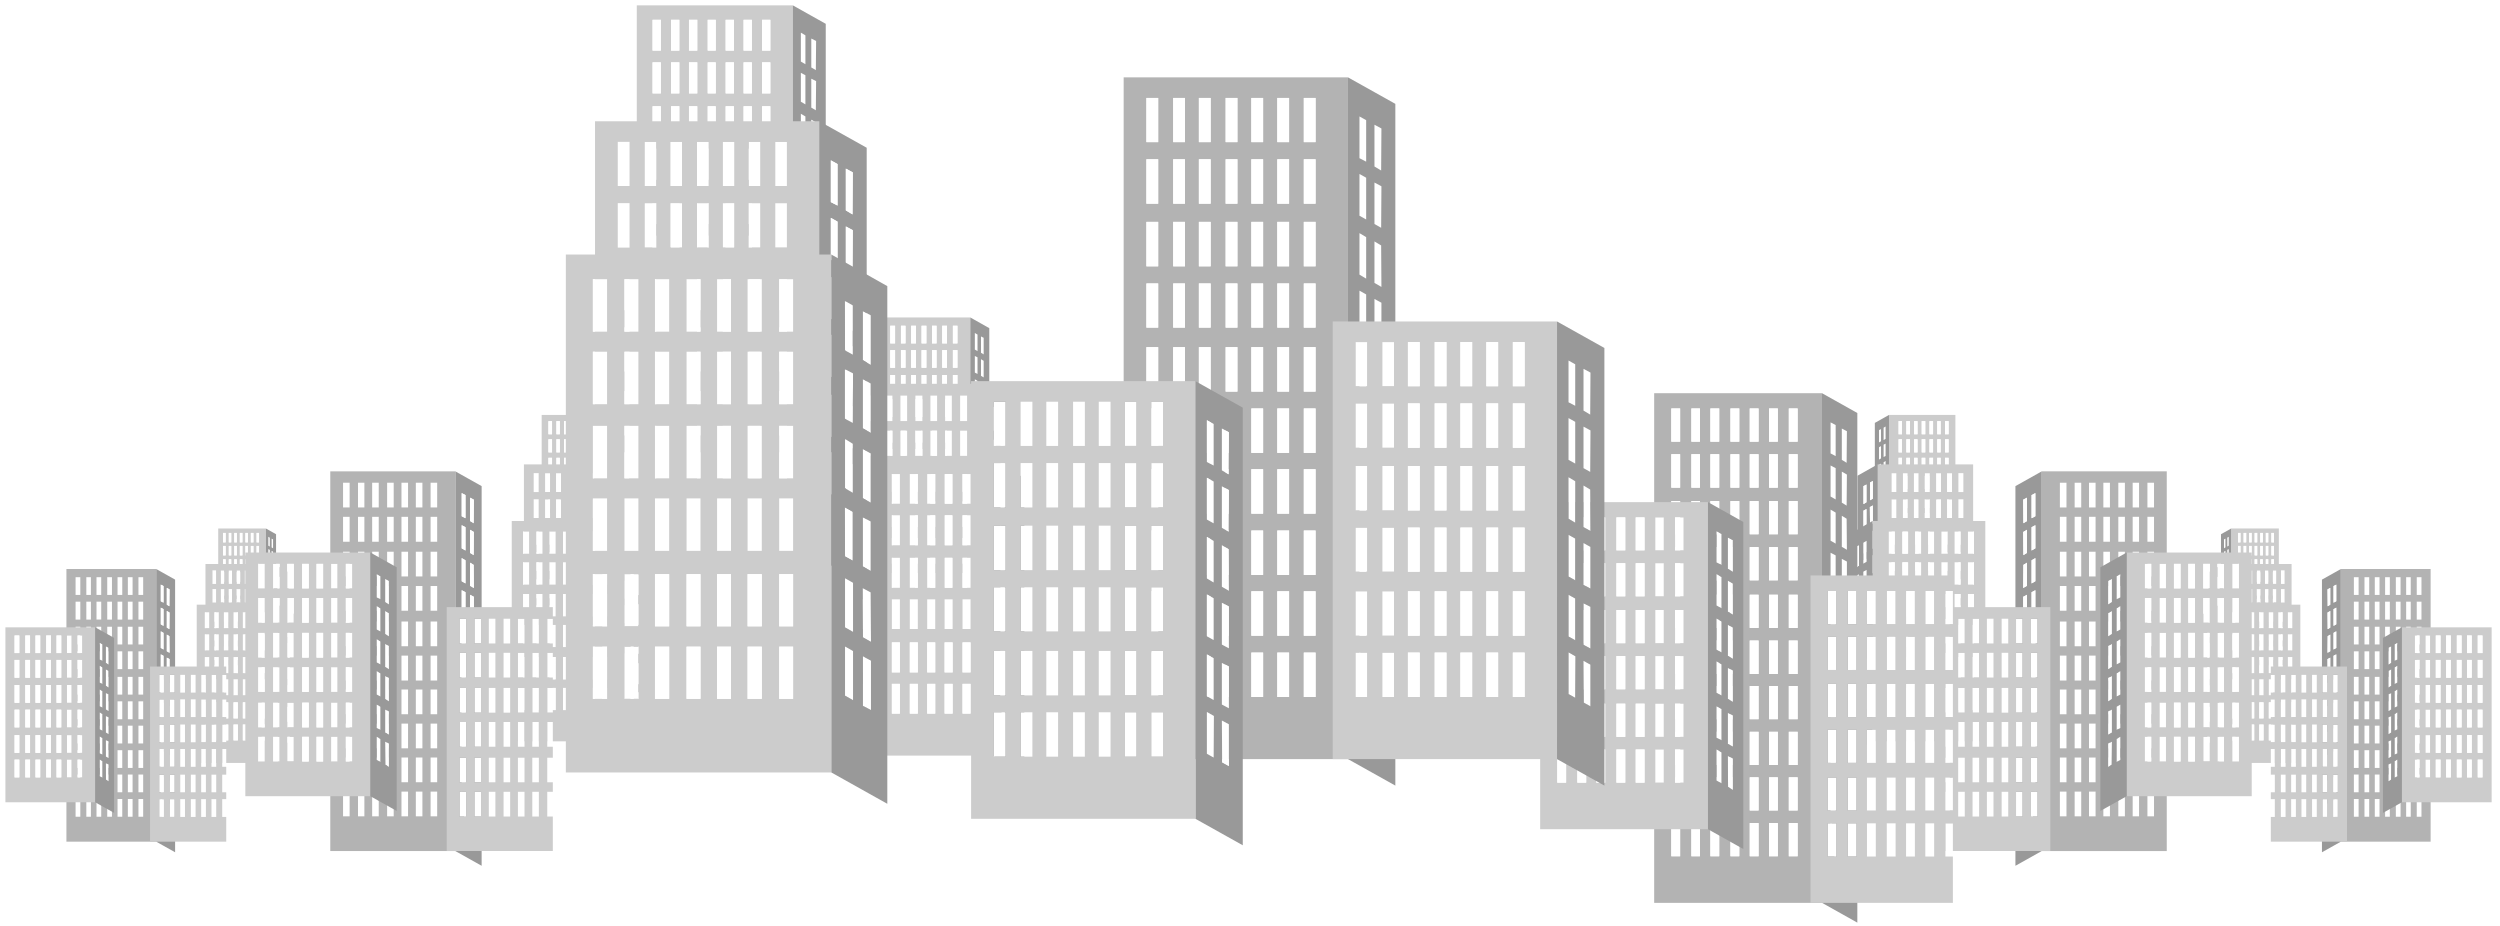<svg xmlns="http://www.w3.org/2000/svg" xmlns:xlink="http://www.w3.org/1999/xlink" preserveAspectRatio="none" width="467" height="173" viewBox="0 0 467 173"><defs><filter id="a" x="-20%" y="-20%" width="140%" height="140%" color-interpolation-filters="sRGB"><feColorMatrix in="SourceGraphic" values="0.34 0 0 0 0.263 0 0.34 0 0 0.396 0 0 0.34 0 0.396 0 0 0 1 0" result="result1"/></filter><filter id="h" x="-20%" y="-20%" width="140%" height="140%" color-interpolation-filters="sRGB"><feColorMatrix in="SourceGraphic" values="0.34 0 0 0 0.396 0 0.34 0 0 0.529 0 0 0.34 0 0.529 0 0 0 1 0" result="result1"/></filter><g id="b"><path fill="#999" d="M86-38.65l-6.6-3.7v95.2l6.6 3.7v-95.2m-5 1.75l.95.5v5.8l-.95-.5v-5.8m2.1 1.15l.95.5-.05 5.9-.9-.55v-5.85m-2.1 6.9l.95.5v5.85l-.95-.55v-5.8m2.1 1.15l.95.55-.05 5.8-.9-.55v-5.8M81-20.6l.95.55v5.8L81-14.8v-5.8m2.1 1.15l.9.55.05 5.8-.95-.55v-5.8M81-4.2l.95.5v5.85l-.95-.5V-4.2m3.05-6.7v5.85l-.95-.55v-5.8l.95.5m-2.1-1.15v5.85L81-6.75v-5.8l.95.5M83.1-3l.95.5v5.8l-.95-.5V-3M81 3.85l.95.55v5.8L81 9.65v-5.8m2.1 1.2l.95.5V12l-.95-.55v-.6h.05l-.05-5.8m0 9l.95.5v5.8l-.95-.5v-5.8m-2.1-1.2l.95.5v5.85l-.95-.5v-5.85m2.1 9.25l.95.5v6.45l-.95-.55v-.65h.05l-.05-5.75M81 20.9l.95.55v5.8L81 26.7v-5.8m0 9l.95.5v5.85L81 35.7v-5.8m2.1 1.2l.95.45v5.85l-.95-.5v-5.8m.95 14.4l-.9-.55-.05-5.85.95.55v5.85m-2.1-7v5.8l-.95-.55v-5.8l.95.55z"/><path fill="#FFF" d="M81.95 44.3v-5.8l-.95-.55v5.8l.95.55m1.2.65l.9.55v-5.85l-.95-.55.05 5.85m.9-13.4l-.95-.45v5.8l.95.5v-5.85m-2.1-1.15l-.95-.5v5.8l.95.55V30.4m0-8.95L81 20.9v5.8l.95.55v-5.8m2.1 1.15l-.95-.5.05 5.75h-.05v.65l.95.55V22.6m-2.1-9.25l-.95-.5v5.85l.95.5v-5.85m2.1 1.2l-.95-.5v5.8l.95.5v-5.8m0-9l-.95-.5.05 5.8h-.05v.6l.95.55V5.55m-2.1-1.15L81 3.85v5.8l.95.55V4.4m2.1-6.9L83.1-3v5.8l.95.5v-5.8m-2.1-3.7v-5.85l-.95-.5v5.8l.95.55m2.1 1.15v-5.85l-.95-.5v5.8l.95.55m-2.1 1.35L81-4.2v5.85l.95.5V-3.7M84-18.9l-.9-.55v5.8l.95.55-.05-5.8m-2.05-1.15L81-20.6v5.8l.95.55v-5.8m2.1-7.1l-.95-.55v5.8l.9.55.05-5.8m-2.1-1.2l-.95-.5v5.8l.95.55v-5.85m2.1-6.9l-.95-.5v5.85l.9.55.05-5.9m-2.1-1.15l-.95-.5v5.8l.95.5v-5.8m-7.1 74.35H73.2v6.2h1.65v-6.2m-5.35 0v6.2h1.65v-6.2H69.5m-5.55 0H62.3v6.2h1.65v-6.2m3.6 0H65.9v6.2h1.65v-6.2m-3.6-8.55H62.3v6.2h1.65v-6.2m3.6 0H65.9v6.2h1.65v-6.2m7.3 6.2v-6.2H73.2v6.2h1.65m-3.7 0v-6.2H69.5v6.2h1.65M56.6 44.15v-6.2H55v6.2h1.6m-3.7-6.2h-1.65v6.2h1.65v-6.2m7.3 0h-1.65v6.2h1.65v-6.2M55 29.4v6.2h1.6v-6.2H55m-2.1 0h-1.65v6.2h1.65v-6.2m7.3 0h-1.65v6.2h1.65v-6.2m0-8.5h-1.65v6.2h1.65v-6.2m-7.3 0h-1.65v6.2h1.65v-6.2m3.7 0H55v6.2h1.6v-6.2M55 10.1h1.6V3.85H55v6.25m1.6 2.25H55v6.2h1.6v-6.2m3.6 0h-1.65v6.2h1.65v-6.2m-7.3 0h-1.65v6.2h1.65v-6.2m0-8.5h-1.65v6.25h1.65V3.85m7.3 0h-1.65v6.25h1.65V3.85M71.15 20.9H69.5v6.2h1.65v-6.2m-1.65-8.55v6.2h1.65v-6.2H69.5m5.35 8.55H73.2v6.2h1.65v-6.2m-10.9 0H62.3v6.2h1.65v-6.2m3.6 0H65.9v6.2h1.65v-6.2m0-8.55H65.9v6.2h1.65v-6.2m-3.6 0H62.3v6.2h1.65v-6.2m0-8.5H62.3v6.25h1.65V3.85m3.6 0H65.9v6.25h1.65V3.85m7.3 8.5H73.2v6.2h1.65v-6.2m-3.7-2.25V3.85H69.5v6.25h1.65m2.05-6.25v6.25h1.65V3.85H73.2M71.15-4.7H69.5v6.2h1.65v-6.2m-1.65-8.9v6.2h1.65v-6.2H69.5m5.35 8.9H73.2v6.2h1.65v-6.2m-7.3 0H65.9v6.2h1.65v-6.2m-3.6 0H62.3v6.2h1.65v-6.2m3.6-8.9H65.9v6.2h1.65v-6.2m-3.6 0H62.3v6.2h1.65v-6.2m0-8.6H62.3v6.2h1.65v-6.2m3.6 0H65.9v6.2h1.65v-6.2m3.6 6.2v-6.2H69.5v6.2h1.65m3.7 2.4H73.2v6.2h1.65v-6.2m0-8.6H73.2v6.2h1.65v-6.2M60.2-4.7h-1.65v6.2h1.65v-6.2m-7.3 0h-1.65v6.2h1.65v-6.2m3.7 0H55v6.2h1.6v-6.2m0-8.9H55v6.2h1.6v-6.2M55-22.2v6.2h1.6v-6.2H55m5.2 8.6h-1.65v6.2h1.65v-6.2m-7.3 0h-1.65v6.2h1.65v-6.2m0-8.6h-1.65v6.2h1.65v-6.2m7.3 0h-1.65v6.2h1.65v-6.2m-7.3-8.75h-1.65v6.25h1.65v-6.25m3.7 0H55v6.25h1.6v-6.25m3.6 0h-1.65v6.25h1.65v-6.25m-7.3-8.55h-1.65v6.2h1.65v-6.2m3.7 0H55v6.2h1.6v-6.2m3.6 0h-1.65v6.2h1.65v-6.2m10.95 8.55H69.5v6.25h1.65v-6.25M69.5-39.5v6.2h1.65v-6.2H69.5m5.35 8.55H73.2v6.25h1.65v-6.25m-10.9 0H62.3v6.25h1.65v-6.25m3.6 0H65.9v6.25h1.65v-6.25m0-8.55H65.9v6.2h1.65v-6.2m-3.6 0H62.3v6.2h1.65v-6.2m10.9 0H73.2v6.2h1.65v-6.2z"/><path fill="#B3B3B3" d="M79.4-42.35H48.05v95.2H79.4v-95.2m-6.2 2.85h1.65v6.2H73.2v-6.2m-10.9 0h1.65v6.2H62.3v-6.2m3.6 0h1.65v6.2H65.9v-6.2m0 8.55h1.65v6.25H65.9v-6.25m-3.6 0h1.65v6.25H62.3v-6.25m10.9 0h1.65v6.25H73.2v-6.25m-3.7-2.35v-6.2h1.65v6.2H69.5m0 2.35h1.65v6.25H69.5v-6.25M58.55-39.5h1.65v6.2h-1.65v-6.2m-3.55 0h1.6v6.2H55v-6.2m-3.75 0h1.65v6.2h-1.65v-6.2m7.3 8.55h1.65v6.25h-1.65v-6.25m-3.55 0h1.6v6.25H55v-6.25m-3.75 0h1.65v6.25h-1.65v-6.25m7.3 8.75h1.65v6.2h-1.65v-6.2m-7.3 0h1.65v6.2h-1.65v-6.2m0 8.6h1.65v6.2h-1.65v-6.2m7.3 0h1.65v6.2h-1.65v-6.2M55-16v-6.2h1.6v6.2H55m0 2.4h1.6v6.2H55v-6.2m0 8.9h1.6v6.2H55v-6.2m-3.75 0h1.65v6.2h-1.65v-6.2m7.3 0h1.65v6.2h-1.65v-6.2M73.2-22.2h1.65v6.2H73.2v-6.2m0 8.6h1.65v6.2H73.2v-6.2m-2.05-8.6v6.2H69.5v-6.2h1.65m-5.25 0h1.65v6.2H65.9v-6.2m-3.6 0h1.65v6.2H62.3v-6.2m0 8.6h1.65v6.2H62.3v-6.2m3.6 0h1.65v6.2H65.9v-6.2m-3.6 8.9h1.65v6.2H62.3v-6.2m3.6 0h1.65v6.2H65.9v-6.2m7.3 0h1.65v6.2H73.2v-6.2m-3.7-2.7v-6.2h1.65v6.2H69.5m0 2.7h1.65v6.2H69.5v-6.2m3.7 14.8V3.85h1.65v6.25H73.2m-2.05-6.25v6.25H69.5V3.85h1.65m2.05 8.5h1.65v6.2H73.2v-6.2m-7.3-8.5h1.65v6.25H65.9V3.85m-3.6 0h1.65v6.25H62.3V3.85m0 8.5h1.65v6.2H62.3v-6.2m3.6 0h1.65v6.2H65.9v-6.2m0 8.55h1.65v6.2H65.9v-6.2m-3.6 0h1.65v6.2H62.3v-6.2m10.9 0h1.65v6.2H73.2v-6.2m-3.7-2.35v-6.2h1.65v6.2H69.5m0 2.35h1.65v6.2H69.5v-6.2M58.55 3.85h1.65v6.25h-1.65V3.85m-7.3 0h1.65v6.25h-1.65V3.85m0 8.5h1.65v6.2h-1.65v-6.2m7.3 0h1.65v6.2h-1.65v-6.2m-3.55 0h1.6v6.2H55v-6.2m1.6-2.25H55V3.85h1.6v6.25M55 20.9h1.6v6.2H55v-6.2m-3.75 0h1.65v6.2h-1.65v-6.2m7.3 0h1.65v6.2h-1.65v-6.2m0 8.5h1.65v6.2h-1.65v-6.2m-7.3 0h1.65v6.2h-1.65v-6.2M55 35.6v-6.2h1.6v6.2H55m3.55 2.35h1.65v6.2h-1.65v-6.2m-7.3 0h1.65v6.2h-1.65v-6.2m5.35 0v6.2H55v-6.2h1.6m14.55-8.55v6.2H69.5v-6.2h1.65m3.7 0v6.2H73.2v-6.2h1.65m-8.95 0h1.65v6.2H65.9v-6.2m-3.6 0h1.65v6.2H62.3v-6.2m3.6 8.55h1.65v6.2H65.9v-6.2m-3.6 0h1.65v6.2H62.3v-6.2m7.2 6.2v-6.2h1.65v6.2H69.5m3.7-6.2h1.65v6.2H73.2v-6.2z"/></g><g id="c"><path fill="#CCC" d="M117.7-56.5h-16.65V-24h16.65v-32.5m-12.95 1.55h.85v3.3h-.85v-3.3m-2 0h.9v3.3h-.9v-3.3m0 4.55h.9v3.3h-.9v-3.3m2 0h.85v3.3h-.85v-3.3m1.9-4.55h.9v3.3h-.9v-3.3m0 4.55h.9v3.3h-.9v-3.3m1.95 0h.9v3.3h-.9v-3.3m.9-1.25h-.9v-3.3h.9v3.3m1.05 0v-3.3h.85v3.3h-.85m3.9-3.3h.85v3.3h-.85v-3.3m-2 0h.9v3.3h-.9v-3.3m0 4.55h.9v3.3h-.9v-3.3m2 0h.85v3.3h-.85v-3.3m-3.9 0h.85v3.3h-.85v-3.3m1.9 4.65h.9v3.3h-.9v-3.3m2 0h.85v3.3h-.85v-3.3m0 4.55h.85v3.3h-.85v-3.3m-2 0h.9v3.3h-.9v-3.3m-1.05 0v3.3h-.85v-3.3h.85m0-4.55v3.3h-.85v-3.3h.85m-4.75 0h.9v3.3h-.9v-3.3m1.95 0h.9v3.3h-.9v-3.3m-5.85 0h.9v3.3h-.9v-3.3m2 0h.85v3.3h-.85v-3.3m0 4.55h.85v3.3h-.85v-3.3m-2 0h.9v3.3h-.9v-3.3m3.9 0h.9v3.3h-.9v-3.3m1.95 0h.9v3.3h-.9v-3.3m-1.95 4.75h.9v3.3h-.9v-3.3m0 4.55h.9v3.3h-.9v-3.3m3.9-1.25v-3.3h.85v3.3h-.85m-1.05-3.3v3.3h-.9v-3.3h.9m-.9 4.55h.9v3.3h-.9v-3.3m-3.85-4.55h.85v3.3h-.85v-3.3m-2 0h.9v3.3h-.9v-3.3m0 4.55h.9v3.3h-.9v-3.3m2 0h.85v3.3h-.85v-3.3m5.8 3.3v-3.3h.85v3.3h-.85m3.9-7.85h.85v3.3h-.85v-3.3m-2 0h.9v3.3h-.9v-3.3m0 4.55h.9v3.3h-.9v-3.3m2 0h.85v3.3h-.85v-3.3z"/><path fill="#FFF" d="M115.3-31.9h-.85v3.3h.85v-3.3m-1.95 0h-.9v3.3h.9v-3.3m0-4.55h-.9v3.3h.9v-3.3m1.95 0h-.85v3.3h.85v-3.3m-4.75 4.55v3.3h.85v-3.3h-.85m-4.95 0h-.85v3.3h.85v-3.3m-1.95 0h-.9v3.3h.9v-3.3m0-4.55h-.9v3.3h.9v-3.3m1.95 0h-.85v3.3h.85v-3.3m3.9 4.55h-.9v3.3h.9v-3.3m0-1.25v-3.3h-.9v3.3h.9m1.05-3.3v3.3h.85v-3.3h-.85m-3 4.55h-.9v3.3h.9v-3.3m0-4.55h-.9v3.3h.9v-3.3m1.95-4.75h-.9v3.3h.9v-3.3m-1.95 0h-.9v3.3h.9v-3.3m-3.9 0h-.9v3.3h.9v-3.3m1.95 0h-.85v3.3h.85v-3.3m0-4.55h-.85v3.3h.85v-3.3m-1.95 0h-.9v3.3h.9v-3.3m5.85 0h-.9v3.3h.9v-3.3m-1.95 0h-.9v3.3h.9v-3.3m3.85 3.3v-3.3h-.85v3.3h.85m0 4.55v-3.3h-.85v3.3h.85m1.95-3.3h-.9v3.3h.9v-3.3m1.95 0h-.85v3.3h.85v-3.3m0-4.55h-.85v3.3h.85v-3.3m-1.95 0h-.9v3.3h.9v-3.3m-1.95-4.65h-.85v3.3h.85v-3.3m3.9 0h-.85v3.3h.85v-3.3m-1.95 0h-.9v3.3h.9v-3.3m0-4.55h-.9v3.3h.9v-3.3m1.95 0h-.85v3.3h.85v-3.3m-4.75 0v3.3h.85v-3.3h-.85m-1.95 3.3h.9v-3.3h-.9v3.3m.9 1.25h-.9v3.3h.9v-3.3m-1.95 0h-.9v3.3h.9v-3.3m0-4.55h-.9v3.3h.9v-3.3m-1.95 4.55h-.85v3.3h.85v-3.3m-1.95 0h-.9v3.3h.9v-3.3m0-4.55h-.9v3.3h.9v-3.3m1.95 0h-.85v3.3h.85v-3.3m13.45 23.3l-.5-.25v3.1l.5.25v-3.1m-.5-1.45l.5.25v-3.05l-.5-.3v3.1m1.65 2.1l-.5-.3v3.1l.5.3V-31m0-4.3l-.5-.25v3.05l.5.3v-3.1m0-4.45l-.5-.3v3.1l.5.3v-3.1m-1.15 2.45v-3.05l-.5-.3v3.1l.5.25m-.5-8.9l.5.25v-3.1l-.5-.25v3.1m.5 1.55l-.5-.3v3.1l.5.3v-3.1m1.15.65l-.5-.3v3.1l.5.25V-44m0-4.4l-.5-.3v3.1l.5.3v-3.1m-1.65-5.2v3.1l.5.3v-3.1l-.5-.3m1.15.65v3.05l.5.3v-3.1l-.5-.25z"/><path fill="#999" d="M121.25-54.5l-3.55-2V-24l3.55 1.95V-54.5m-1.55 4.6v-3.05l.5.25v3.1l-.5-.3m-1.15-.6v-3.1l.5.3v3.1l-.5-.3m1.15 1.8l.5.3v3.1l-.5-.3v-3.1m0 4.4l.5.3v3.05l-.5-.25v-3.1m-1.15-.65l.5.3v3.1l-.5-.3v-3.1m.5-1l-.5-.25v-3.1l.5.25v3.1m0 5.6v3.05l-.5-.25v-3.1l.5.3m.65.3l.5.3v3.1l-.5-.3v-3.1m0 4.5l.5.25v3.1l-.5-.3v-3.05m0 4.25l.5.3v3.1l-.5-.3v-3.1m-.65-1.55l-.5-.25v-3.1l.5.3v3.05m-.5.95l.5.25v3.1l-.5-.25v-3.1z"/></g><g id="d"><path fill="#999" d="M125.6-41.25l-5.05-2.85V2.6l5.05 2.8v-46.65m-2.25 2.2l.75.4v4.5l-.75-.45v-4.45m-1.6-.9l.7.4v4.45l-.7-.4v-4.45m0 6.15l.75.4-.05 4.45-.7-.4v-4.45m1.6.9l.75.4v4.45l-.75-.4v-4.45m-1.6 5.4l.7.45v4.4l-.7-.4v-4.45m1.6.9l.75.45v4.4l-.75-.4v-4.45m-1.6 5.25l.7.4v4.45l-.7-.4v-4.45m1.6.9l.75.4v4.45l-.75-.4v-4.45m0 6.4l.75.4v4.45l-.75-.4v-4.45m-1.6-.9l.75.4v4.45l-.75-.4v-4.45m1.6 7.05l.75.4v4.45l-.7-.4-.05-4.45m-1.6-.9l.75.4v4.45l-.75-.4V-8.8z"/><path fill="#FFF" d="M122.5-8.4l-.75-.4v4.45l.75.4V-8.4m1.6.9l-.75-.4.05 4.45.7.4V-7.5m-1.6-7.05l-.75-.4v4.45l.75.4v-4.45m1.6.9l-.75-.4v4.45l.75.4v-4.45m0-6.4l-.75-.4V-16l.75.4v-4.45m-1.65-.9l-.7-.4v4.45l.7.4v-4.45m1.65-5.2l-.75-.45v4.45l.75.4v-4.4m-1.65-.9l-.7-.45v4.45l.7.4v-4.4m1.65-5.45l-.75-.4v4.45l.75.4v-4.45m-1.6-.9l-.75-.4v4.45l.7.4.05-4.45m-.05-6.15l-.7-.4v4.45l.7.4v-4.45m1.65.9l-.75-.4v4.45l.75.45v-4.5m-12.6 28.1v-4.75h-1.25v4.75h1.25m5.6 1.8h-1.3v4.7h1.3v-4.7m-2.85 0H113v4.7h1.25v-4.7m-4 0v4.7h1.25v-4.7h-1.25m-7.1 0h-1.25v4.7h1.25v-4.7m2.75 0h-1.25v4.7h1.25v-4.7m2.85 0h-1.3v4.7h1.3v-4.7m0-6.55h-1.3v4.75h1.3v-4.75m-2.85 0h-1.25v4.75h1.25v-4.75m-2.75 0h-1.25v4.75h1.25v-4.75m0-6.8h-1.25v4.7h1.25v-4.7m2.75 0h-1.25v4.7h1.25v-4.7m2.85 0h-1.3v4.7h1.3v-4.7m8.35 6.8h-1.3v4.75h1.3v-4.75m0-6.8h-1.3v4.7h1.3v-4.7m-5.6 4.7v-4.7h-1.25v4.7h1.25m2.75 2.1H113v4.75h1.25v-4.75m0-6.8H113v4.7h1.25v-4.7M100.3-8.75h-1.25v4.7h1.25v-4.7m0-6.55h-1.25v4.75h1.25v-4.75m0-6.8h-1.25v4.7h1.25v-4.7m0-6.55h-1.25v4.7h1.25v-4.7m0-2v-4.7h-1.25v4.7h1.25M99.05-41.9v4.75h1.25v-4.75h-1.25m12.45 13.25h-1.25v4.7h1.25v-4.7m5.6 0h-1.3v4.7h1.3v-4.7m-1.3-2h1.3v-4.7h-1.3v4.7m-1.55 2H113v4.7h1.25v-4.7m0-6.7H113v4.7h1.25v-4.7m-4 0v4.7h1.25v-4.7h-1.25m-1.5 6.7h-1.3v4.7h1.3v-4.7m-5.6 0h-1.25v4.7h1.25v-4.7m2.75 0h-1.25v4.7h1.25v-4.7m-2.75-6.7h-1.25v4.7h1.25v-4.7m2.75 0h-1.25v4.7h1.25v-4.7m2.85 0h-1.3v4.7h1.3v-4.7m-1.3-1.8h1.3v-4.75h-1.3v4.75m-4.3-4.75h-1.25v4.75h1.25v-4.75m2.75 0h-1.25v4.75h1.25v-4.75m9.9 0v4.75h1.3v-4.75h-1.3m-4.3 4.75v-4.75h-1.25v4.75h1.25m2.75 0v-4.75H113v4.75h1.25z"/><path fill="#CCC" d="M120.55-44.1H96.6V2.6h23.95v-46.7m-6.3 2.2v4.75H113v-4.75h1.25m-2.75 0v4.75h-1.25v-4.75h1.25m4.3 4.75v-4.75h1.3v4.75h-1.3m-11.15-4.75h1.25v4.75h-1.25v-4.75m-2.75 0h1.25v4.75h-1.25v-4.75m6.85 4.75h-1.3v-4.75h1.3v4.75m-1.3 1.8h1.3v4.7h-1.3v-4.7m-2.8 0h1.25v4.7h-1.25v-4.7m-2.75 0h1.25v4.7h-1.25v-4.7m2.75 6.7h1.25v4.7h-1.25v-4.7m-2.75 0h1.25v4.7h-1.25v-4.7m5.55 0h1.3v4.7h-1.3v-4.7m2.8-2v-4.7h1.25v4.7h-1.25m2.75-4.7h1.25v4.7H113v-4.7m0 6.7h1.25v4.7H113v-4.7m4.1-2h-1.3v-4.7h1.3v4.7m-1.3 2h1.3v4.7h-1.3v-4.7m-5.55 0h1.25v4.7h-1.25v-4.7m-11.2-8.5v-4.75h1.25v4.75h-1.25m1.25 1.8v4.7h-1.25v-4.7h1.25m-1.25 6.7h1.25v4.7h-1.25v-4.7m0 6.55h1.25v4.7h-1.25v-4.7m0 6.8h1.25v4.75h-1.25v-4.75m0 6.55h1.25v4.7h-1.25v-4.7M113-22.1h1.25v4.7H113v-4.7m0 6.8h1.25v4.75H113v-4.75m-1.5-6.8v4.7h-1.25v-4.7h1.25m4.3 0h1.3v4.7h-1.3v-4.7m0 6.8h1.3v4.75h-1.3v-4.75m-8.35-6.8h1.3v4.7h-1.3v-4.7m-2.8 0h1.25v4.7h-1.25v-4.7m-2.75 0h1.25v4.7h-1.25v-4.7m0 6.8h1.25v4.75h-1.25v-4.75m2.75 0h1.25v4.75h-1.25v-4.75m2.8 0h1.3v4.75h-1.3v-4.75m0 6.55h1.3v4.7h-1.3v-4.7m-2.8 0h1.25v4.7h-1.25v-4.7m-2.75 0h1.25v4.7h-1.25v-4.7m8.35 4.7v-4.7h1.25v4.7h-1.25m2.75-4.7h1.25v4.7H113v-4.7m2.8 0h1.3v4.7h-1.3v-4.7m-4.3-6.55v4.75h-1.25v-4.75h1.25z"/></g><g id="e"><path fill="#CCC" d="M121.85-29.9h-28.3v55.25h28.3V-29.9m-18.8 2.65h1.5v5.55h-1.5v-5.55m9.85 0h1.5v5.55h-1.5v-5.55m-3.25 0h1.5v5.55h-1.5v-5.55m-3.25 0h1.5v5.55h-1.5v-5.55m9.85 0h1.5v5.55h-1.5v-5.55m-19.85 0h1.5v5.55h-1.5v-5.55m3.35 13.3v-5.6h1.5v5.6h-1.5m-3.35-5.6h1.5v5.6h-1.5v-5.6m0 15.7h1.5V1.7h-1.5v-5.55M97.9-6h-1.5v-5.6h1.5V-6m1.85 0v-5.6h1.5V-6h-1.5m13.15-13.55h1.5v5.6h-1.5v-5.6m4.85 5.6h-1.5v-5.6h1.5v5.6m-8.1-5.6h1.5v5.6h-1.5v-5.6m-3.25 0h1.5v5.6h-1.5v-5.6m-3.35 0h1.5v5.6h-1.5v-5.6m6.6 7.95h1.5V-6h-1.5v-5.6m-3.25 0h1.5V-6h-1.5v-5.6m-3.35 0h1.5V-6h-1.5v-5.6m0 7.75h1.5V1.7h-1.5v-5.55m6.6 0h1.5V1.7h-1.5v-5.55m-3.25 0h1.5V1.7h-1.5v-5.55m6.5-7.75h1.5V-6h-1.5v-5.6m0 7.75h1.5V1.7h-1.5v-5.55m3.35 0h1.5V1.7h-1.5v-5.55m0-7.75h1.5V-6h-1.5v-5.6m-15-15.65v5.55h-1.5v-5.55h1.5m-1.5 23.4h1.5V1.7h-1.5v-5.55M112.9 4.2h1.5v5.6h-1.5V4.2m0 7.75h1.5v5.55h-1.5v-5.55m3.35-7.75h1.5v5.6h-1.5V4.2m0 7.75h1.5v5.55h-1.5v-5.55m-6.6-7.75h1.5v5.6h-1.5V4.2m-3.25 0h1.5v5.6h-1.5V4.2m-3.35 0h1.5v5.6h-1.5V4.2m0 7.75h1.5v5.55h-1.5v-5.55m6.6 0h1.5v5.55h-1.5v-5.55m-3.25 0h1.5v5.55h-1.5v-5.55m-5.15-7.75v5.6h-1.5V4.2h1.5m0 7.75v5.55h-1.5v-5.55h1.5M96.4 4.2h1.5v5.6h-1.5V4.2m0 7.75h1.5v5.55h-1.5v-5.55z"/><path fill="#FFF" d="M97.9 11.95h-1.5v5.55h1.5v-5.55m0-7.75h-1.5v5.6h1.5V4.2m3.35 13.3v-5.55h-1.5v5.55h1.5m0-7.7V4.2h-1.5v5.6h1.5m6.65 2.15h-1.5v5.55h1.5v-5.55m3.25 0h-1.5v5.55h1.5v-5.55m-6.6 0h-1.5v5.55h1.5v-5.55m0-7.75h-1.5v5.6h1.5V4.2m3.35 0h-1.5v5.6h1.5V4.2m3.25 0h-1.5v5.6h1.5V4.2m6.6 7.75h-1.5v5.55h1.5v-5.55m0-7.75h-1.5v5.6h1.5V4.2m-3.35 7.75h-1.5v5.55h1.5v-5.55m0-7.75h-1.5v5.6h1.5V4.2m-13.15-8.05h-1.5V1.7h1.5v-5.55m0-17.85v-5.55h-1.5v5.55h1.5m16.5 10.1h-1.5V-6h1.5v-5.6m0 7.75h-1.5V1.7h1.5v-5.55m-3.35 0h-1.5V1.7h1.5v-5.55m0-7.75h-1.5V-6h1.5v-5.6m-6.5 7.75h-1.5V1.7h1.5v-5.55m3.25 0h-1.5V1.7h1.5v-5.55m-6.6 0h-1.5V1.7h1.5v-5.55m0-7.75h-1.5V-6h1.5v-5.6m3.35 0h-1.5V-6h1.5v-5.6m3.25 0h-1.5V-6h1.5v-5.6m-6.6-7.95h-1.5v5.6h1.5v-5.6m3.35 0h-1.5v5.6h1.5v-5.6m3.25 0h-1.5v5.6h1.5v-5.6m5.1 5.6h1.5v-5.6h-1.5v5.6m-1.85-5.6h-1.5v5.6h1.5v-5.6M99.75-11.6V-6h1.5v-5.6h-1.5M96.4-6h1.5v-5.6h-1.5V-6m1.5 2.15h-1.5V1.7h1.5v-5.55m0-15.7h-1.5v5.6h1.5v-5.6m1.85 0v5.6h1.5v-5.6h-1.5m-1.85-7.7h-1.5v5.55h1.5v-5.55m19.85 0h-1.5v5.55h1.5v-5.55m-9.85 0h-1.5v5.55h1.5v-5.55m3.25 0h-1.5v5.55h1.5v-5.55m3.25 0h-1.5v5.55h1.5v-5.55m-9.85 0h-1.5v5.55h1.5v-5.55m19.6 44.9V12.4l-.85-.5v5.25l.85.5m1.9-4.2l-.85-.5v5.3l.85.45v-5.25m0-7.3l-.85-.45v5.25l.85.5v-5.3m-1.9-1.05l-.85-.5v5.3l.85.45V5.1m0-7.55l-.85-.5V2.3l.85.5v-5.25m1.9 1.05l-.85-.5v5.25l.85.5V-1.4m-1.9-8.3l-.85-.5v5.25l.85.45v-5.2m1.9 1.05l-.85-.5v5.25l.85.5v-5.25m0-7.5l-.85-.45v5.25l.85.5v-5.3m-2.75-1.5v5.25l.85.45v-5.25l-.85-.45m.85-1.55v-5.25l-.85-.5v5.25l.85.5m1.05-4.7v5.25l.85.55v-5.3l-.85-.5z"/><path fill="#999" d="M127.8-26.5l-5.95-3.4v55.25l5.95 3.35v-55.2m-2.6 7.85v-5.25l.85.5v5.3l-.85-.55m-1.05-5.8v5.25l-.85-.5v-5.25l.85.5m-.85 12.05v-5.25l.85.45v5.25l-.85-.45m1.9-4.2l.85.45v5.3l-.85-.5v-5.25m0 7.45l.85.5v5.25l-.85-.5v-5.25m-1.9-1.05l.85.5v5.2l-.85-.45v-5.25m1.9 8.3l.85.5v5.25l-.85-.5V-1.9m-1.9-1.05l.85.5V2.8l-.85-.5v-5.25m0 7.55l.85.5v5.25l-.85-.45V4.6m1.9 1.1l.85.45v5.3l-.85-.5V5.7m0 7.25l.85.5v5.25l-.85-.45v-5.3m-1.05-.55v5.25l-.85-.5V11.9l.85.5z"/></g><g id="f"><path fill="#CCC" d="M58.1-22H26.75v61.1H58.1V-22m-20.85 2.85h1.65V-13h-1.65v-6.15m-3.55 0h1.65V-13H33.7v-6.15m-2.1 0V-13h-1.65v-6.15h1.65M29.95-4.4v-6.2h1.65v6.2h-1.65m7.3-6.2h1.65v6.2h-1.65v-6.2m-3.55 0h1.65v6.2H33.7v-6.2m0 8.75h1.65v6.2H33.7v-6.2m3.55 0h1.65v6.2h-1.65v-6.2m-7.3 0h1.65v6.2h-1.65v-6.2m23.6-17.3V-13h-1.6v-6.15h1.6m-5.3 0h1.6V-13h-1.6v-6.15m-7.25 0h1.65V-13H41v-6.15M46.25-13H44.6v-6.15h1.65V-13m2 2.4h1.6v6.2h-1.6v-6.2m-7.25 0h1.65v6.2H41v-6.2m0 8.75h1.65v6.2H41v-6.2m7.25 0h1.6v6.2h-1.6v-6.2M44.6-4.4v-6.2h1.65v6.2H44.6m0 2.55h1.65v6.2H44.6v-6.2m7.35-8.75h1.6v6.2h-1.6v-6.2m0 8.75h1.6v6.2h-1.6v-6.2m0 8.6h1.6v6.2h-1.6v-6.2m-3.7 0h1.6v6.2h-1.6v-6.2m-3.65 0h1.65v6.2H44.6v-6.2m-3.6 0h1.65v6.2H41v-6.2m7.25 8.9h1.6v6.2h-1.6v-6.2m-7.25 0h1.65v6.2H41v-6.2m0 8.55h1.65v6.2H41v-6.2m7.25 0h1.6v6.2h-1.6v-6.2m-3.65 0h1.65v6.2H44.6v-6.2m0-2.35v-6.2h1.65v6.2H44.6m7.35-6.2h1.6v6.2h-1.6v-6.2m0 8.55h1.6v6.2h-1.6v-6.2M33.7 6.75h1.65v6.2H33.7v-6.2m3.55 0h1.65v6.2h-1.65v-6.2m-7.3 15.1v-6.2h1.65v6.2h-1.65m7.3-6.2h1.65v6.2h-1.65v-6.2m-3.55 0h1.65v6.2H33.7v-6.2m0 8.55h1.65v6.2H33.7v-6.2m3.55 0h1.65v6.2h-1.65v-6.2m-7.3 0h1.65v6.2h-1.65v-6.2m0-17.45h1.65v6.2h-1.65v-6.2z"/><path fill="#FFF" d="M31.6 6.75h-1.65v6.2h1.65v-6.2m0 17.45h-1.65v6.2h1.65v-6.2m7.3 0h-1.65v6.2h1.65v-6.2m-3.55 0H33.7v6.2h1.65v-6.2m0-8.55H33.7v6.2h1.65v-6.2m3.55 0h-1.65v6.2h1.65v-6.2m-8.95 0v6.2h1.65v-6.2h-1.65m8.95-8.9h-1.65v6.2h1.65v-6.2m-3.55 0H33.7v6.2h1.65v-6.2m18.2 17.45h-1.6v6.2h1.6v-6.2m0-8.55h-1.6v6.2h1.6v-6.2m-8.95 0v6.2h1.65v-6.2H44.6m1.65 8.55H44.6v6.2h1.65v-6.2m3.6 0h-1.6v6.2h1.6v-6.2m-7.2 0H41v6.2h1.65v-6.2m0-8.55H41v6.2h1.65v-6.2m7.2 0h-1.6v6.2h1.6v-6.2m-7.2-8.9H41v6.2h1.65v-6.2m3.6 0H44.6v6.2h1.65v-6.2m3.6 0h-1.6v6.2h1.6v-6.2m3.7 0h-1.6v6.2h1.6v-6.2m0-8.6h-1.6v6.2h1.6v-6.2m0-8.75h-1.6v6.2h1.6v-6.2m-7.3 8.75H44.6v6.2h1.65v-6.2M44.6-10.6v6.2h1.65v-6.2H44.6m5.25 8.75h-1.6v6.2h1.6v-6.2m-7.2 0H41v6.2h1.65v-6.2m0-8.75H41v6.2h1.65v-6.2m7.2 0h-1.6v6.2h1.6v-6.2M44.6-13h1.65v-6.15H44.6V-13m-1.95-6.15H41V-13h1.65v-6.15m7.2 0h-1.6V-13h1.6v-6.15m3.7 6.15v-6.15h-1.6V-13h1.6M31.6-1.85h-1.65v6.2h1.65v-6.2m7.3 0h-1.65v6.2h1.65v-6.2m-3.55 0H33.7v6.2h1.65v-6.2m0-8.75H33.7v6.2h1.65v-6.2m3.55 0h-1.65v6.2h1.65v-6.2m-8.95 0v6.2h1.65v-6.2h-1.65M31.6-13v-6.15h-1.65V-13h1.65m3.75-6.15H33.7V-13h1.65v-6.15m3.55 0h-1.65V-13h1.65v-6.15M61.85 31.2l.9.55V25.9l-.95-.5.05 5.8M59.7 30l.95.55v-5.8l-.95-.55V30m.95-13.35l-.95-.5V22l.95.5v-5.85m0-8.35l-.95-.55v5.85l.95.55V8.3m-.95-2.75l.95.55V.3l-.95-.55v5.8m3.05 12.3l-.95-.5v5.8l.95.5v-5.8m0-8.4l-.95-.5v5.8l.95.55V9.45M61.8 6.7l.95.55v-5.8L61.8.9v5.8m0-14.05v5.8l.95.55v-5.8l-.95-.55m0-8.05v5.85l.95.55v-5.9l-.95-.5M60.65-8l-.95-.55v5.85l.95.55V-8m0-8.05l-.95-.5v5.8l.95.5v-5.8z"/><path fill="#999" d="M64.7-18.3L58.1-22v61.1l6.6 3.7v-61.1m-5 1.75l.95.5v5.8l-.95-.5v-5.8m0 8l.95.55v5.85l-.95-.55v-5.85m2.1-1v-5.85l.95.5V-9l-.95-.55m0 8v-5.8l.95.55V-1l-.95-.55m.95 8.8l-.95-.55V.9l.95.55v5.8m-.95 1.7l.95.5v5.85l-.95-.55v-5.8m0 8.4l.95.5v5.8l-.95-.5v-5.8M60.65 6.1l-.95-.55v-5.8l.95.55v5.8m-.95 1.65l.95.55v5.85l-.95-.55V7.75m0 8.4l.95.5v5.85l-.95-.5v-5.85m.95 14.4L59.7 30v-5.8l.95.55v5.8m2.1 1.2l-.9-.55-.05-5.8.95.5v5.85z"/></g><g id="g"><path fill="#FFF" d="M103.85 38h-1.4v6.2h1.4V38m0-8.55h-1.4v6.15h1.4v-6.15m0-8.95h-1.4v6.2h1.4v-6.2m0-11.15v-6.2h-1.4v6.2h1.4m0 2.6h-1.4v6.2h1.4v-6.2m0-17.35h-1.4V.8h1.4v-6.2M82.1 26.7v-6.2h-1.65v6.2h1.65m13 17.5h1.65V38H95.1v6.2M93.15 38H91.5v6.2h1.65V38m7.2 0H98.7v6.2h1.65V38M82.1 44.2V38h-1.65v6.2h1.65m3.75-6.2H84.2v6.2h1.65V38m3.6 0H87.8v6.2h1.65V38m-7.35-2.4v-6.15h-1.65v6.15h1.65m3.75-6.15H84.2v6.15h1.65v-6.15m3.6 0H87.8v6.15h1.65v-6.15m7.3 6.15v-6.15H95.1v6.15h1.65m-3.6-6.15H91.5v6.15h1.65v-6.15m7.2 0H98.7v6.15h1.65v-6.15M82.1 18.15v-6.2h-1.65v6.2h1.65m18.25 2.35H98.7v6.2h1.65v-6.2m-3.6 0H95.1v6.2h1.65v-6.2m-3.6 0H91.5v6.2h1.65v-6.2m-7.3 0H84.2v6.2h1.65v-6.2m3.6 0H87.8v6.2h1.65v-6.2M82.1 9.35v-6.2h-1.65v6.2h1.65m7.35 2.6H87.8v6.2h1.65v-6.2m-3.6 0H84.2v6.2h1.65v-6.2m0-8.8H84.2v6.2h1.65v-6.2m3.6 0H87.8v6.2h1.65v-6.2m7.3 8.8H95.1v6.2h1.65v-6.2m0-2.6v-6.2H95.1v6.2h1.65m3.6 2.6H98.7v6.2h1.65v-6.2m-7.2 0H91.5v6.2h1.65v-6.2m0-8.8H91.5v6.2h1.65v-6.2m7.2 0H98.7v6.2h1.65v-6.2M82.1-5.4h-1.65V.8h1.65v-6.2m18.25 0H98.7V.8h1.65v-6.2m-3.6 0H95.1V.8h1.65v-6.2m-7.3 0H87.8V.8h1.65v-6.2m3.7 0H91.5V.8h1.65v-6.2m-7.3 0H84.2V.8h1.65v-6.2z"/><path fill="#CCC" d="M102.45-5.4h1.4v-2.9h-26.6v61.15h26.6V44.2h-1.4V38h1.4v-2.4h-1.4v-6.15h1.4V26.7h-1.4v-6.2h1.4v-2.35h-1.4v-6.2h1.4v-2.6h-1.4v-6.2h1.4V.8h-1.4v-6.2m-18.25 0h1.65V.8H84.2v-6.2m7.3 0h1.65V.8H91.5v-6.2m-3.7 0h1.65V.8H87.8v-6.2m7.3 0h1.65V.8H95.1v-6.2m3.6 0h1.65V.8H98.7v-6.2m-18.25 0h1.65V.8h-1.65v-6.2M98.7 3.15h1.65v6.2H98.7v-6.2m-7.2 0h1.65v6.2H91.5v-6.2m0 8.8h1.65v6.2H91.5v-6.2m7.2 0h1.65v6.2H98.7v-6.2m-1.95-8.8v6.2H95.1v-6.2h1.65m-1.65 8.8h1.65v6.2H95.1v-6.2m-7.3-8.8h1.65v6.2H87.8v-6.2m-3.6 0h1.65v6.2H84.2v-6.2m0 8.8h1.65v6.2H84.2v-6.2m3.6 0h1.65v6.2H87.8v-6.2m-5.7-8.8v6.2h-1.65v-6.2h1.65m5.7 17.35h1.65v6.2H87.8v-6.2m-3.6 0h1.65v6.2H84.2v-6.2m7.3 0h1.65v6.2H91.5v-6.2m3.6 0h1.65v6.2H95.1v-6.2m3.6 0h1.65v6.2H98.7v-6.2m-16.6-8.55v6.2h-1.65v-6.2h1.65m16.6 17.5h1.65v6.15H98.7v-6.15m-7.2 0h1.65v6.15H91.5v-6.15m5.25 0v6.15H95.1v-6.15h1.65m-8.95 0h1.65v6.15H87.8v-6.15m-3.6 0h1.65v6.15H84.2v-6.15m-2.1 0v6.15h-1.65v-6.15h1.65M87.8 38h1.65v6.2H87.8V38m-3.6 0h1.65v6.2H84.2V38m-2.1 0v6.2h-1.65V38h1.65m16.6 0h1.65v6.2H98.7V38m-7.2 0h1.65v6.2H91.5V38m5.25 6.2H95.1V38h1.65v6.2M82.1 20.5v6.2h-1.65v-6.2h1.65z"/></g><g id="i"><path fill="#B3B3B3" d="M-476.8-52.2h-31.35V43h31.35v-95.2m-13.5 2.85h1.65v6.2h-1.65v-6.2m-3.6 0h1.65v6.2h-1.65v-6.2m0 8.55h1.65v6.25h-1.65v-6.25m3.6 0h1.65v6.25h-1.65v-6.25m-5.7-8.55v6.2h-1.65v-6.2h1.65m9.3 6.2v-6.2h1.65v6.2h-1.65m-18.25-6.2h1.65v6.2h-1.65v-6.2m0 8.55h1.65v6.25h-1.65v-6.25m5.35-8.55v6.2h-1.6v-6.2h1.6m-1.6 8.55h1.6v6.25h-1.6v-6.25m-3.75 8.75h1.65v6.2h-1.65v-6.2m3.75 6.2v-6.2h1.6v6.2h-1.6m3.55 0v-6.2h1.65v6.2h-1.65m7.35-6.2h1.65v6.2h-1.65v-6.2m-3.6 0h1.65v6.2h-1.65v-6.2m7.2 6.2v-6.2h1.65v6.2h-1.65M-496-40.8v6.25h-1.65v-6.25h1.65m9.3 6.25v-6.25h1.65v6.25h-1.65m-3.6 11.1h1.65v6.2h-1.65v-6.2m-3.6 0h1.65v6.2h-1.65v-6.2m0 8.9h1.65v6.2h-1.65v-6.2m3.6 0h1.65v6.2h-1.65v-6.2m3.6-2.7v-6.2h1.65v6.2h-1.65m-9.3-6.2v6.2h-1.65v-6.2h1.65m-8.95 0h1.65v6.2h-1.65v-6.2m0 8.9h1.65v6.2h-1.65v-6.2m3.75-8.9h1.6v6.2h-1.6v-6.2m0 8.9h1.6v6.2h-1.6v-6.2m0 8.55h1.6V.25h-1.6V-6m-3.75 0h1.65V.25h-1.65V-6m14.65 0h1.65V.25h-1.65V-6m-3.6 0h1.65V.25h-1.65V-6m7.2-2.35v-6.2h1.65v6.2h-1.65m-9.3-6.2v6.2h-1.65v-6.2h1.65M-497.65-6h1.65V.25h-1.65V-6M-483-43.15v-6.2h1.65v6.2H-483m0 2.35h1.65v6.25H-483v-6.25m0 14.95v-6.2h1.65v6.2H-483m1.65 2.4v6.2H-483v-6.2h1.65m-1.65 8.9h1.65v6.2H-483v-6.2m0 8.55h1.65V.25H-483V-6m-3.7 0h1.65V.25h-1.65V-6m1.65 8.5v6.2h-1.65V2.5h1.65m3.7 0v6.2H-483V2.5h1.65m-1.65 8.55h1.65v6.2H-483v-6.2m0 8.5h1.65v6.2H-483v-6.2m-2.05-8.5v6.2h-1.65v-6.2h1.65m3.7 17.05v6.2H-483v-6.2h1.65m-3.7 0v6.2h-1.65v-6.2h1.65m0-8.55v6.2h-1.65v-6.2h1.65M-490.3 2.5h1.65v6.2h-1.65V2.5m-3.6 0h1.65v6.2h-1.65V2.5m0 8.55h1.65v6.2h-1.65v-6.2m3.6 0h1.65v6.2h-1.65v-6.2M-496 2.5v6.2h-1.65V2.5h1.65m-8.95 0h1.65v6.2h-1.65V2.5m0 8.55h1.65v6.2h-1.65v-6.2m3.75-8.55h1.6v6.2h-1.6V2.5m0 8.55h1.6v6.2h-1.6v-6.2m-3.75 8.5h1.65v6.2h-1.65v-6.2m3.75 0h1.6v6.2h-1.6v-6.2m7.3 0h1.65v6.2h-1.65v-6.2m3.6 0h1.65v6.2h-1.65v-6.2m-7.35 0h1.65v6.2h-1.65v-6.2m0-2.3v-6.2h1.65v6.2h-1.65m7.35 10.85h1.65v6.2h-1.65v-6.2m-3.6 0h1.65v6.2h-1.65v-6.2m-2.1 0v6.2h-1.65v-6.2h1.65m-8.95 0h1.65v6.2h-1.65v-6.2m3.75 0h1.6v6.2h-1.6v-6.2z"/><path fill="#FFF" d="M-499.6 28.1h-1.6v6.2h1.6v-6.2m-3.7 0h-1.65v6.2h1.65v-6.2m7.3 6.2v-6.2h-1.65v6.2h1.65m3.75-6.2h-1.65v6.2h1.65v-6.2m3.6 0h-1.65v6.2h1.65v-6.2m-9-17.05v6.2h1.65v-6.2h-1.65m1.65 8.5h-1.65v6.2h1.65v-6.2m7.35 0h-1.65v6.2h1.65v-6.2m-3.6 0h-1.65v6.2h1.65v-6.2m-7.35 0h-1.6v6.2h1.6v-6.2m-3.7 0h-1.65v6.2h1.65v-6.2m3.7-8.5h-1.6v6.2h1.6v-6.2m0-8.55h-1.6v6.2h1.6V2.5m-3.7 8.55h-1.65v6.2h1.65v-6.2m0-8.55h-1.65v6.2h1.65V2.5m7.3 6.2V2.5h-1.65v6.2h1.65m7.35 2.35h-1.65v6.2h1.65v-6.2m-3.6 0h-1.65v6.2h1.65v-6.2m0-8.55h-1.65v6.2h1.65V2.5m3.6 0h-1.65v6.2h1.65V2.5m3.6 23.25v-6.2h-1.65v6.2h1.65m0 8.55v-6.2h-1.65v6.2h1.65m3.7 0v-6.2H-483v6.2h1.65m-3.7-17.05v-6.2h-1.65v6.2h1.65m3.7 2.3H-483v6.2h1.65v-6.2m0-8.5H-483v6.2h1.65v-6.2m0-2.35V2.5H-483v6.2h1.65m-3.7 0V2.5h-1.65v6.2h1.65m0-14.7h-1.65V.25h1.65V-6m3.7 0H-483V.25h1.65V-6m0-8.55H-483v6.2h1.65v-6.2m0-2.7v-6.2H-483v6.2h1.65m-1.65-14.8v6.2h1.65v-6.2H-483m1.65-8.75H-483v6.25h1.65v-6.25m-1.65-8.55v6.2h1.65v-6.2H-483M-496-6h-1.65V.25h1.65V-6m0-2.35v-6.2h-1.65v6.2h1.65m9.3-6.2v6.2h1.65v-6.2h-1.65M-492.25-6h-1.65V.25h1.65V-6m3.6 0h-1.65V.25h1.65V-6m-14.65 0h-1.65V.25h1.65V-6m3.7 0h-1.6V.25h1.6V-6m0-8.55h-1.6v6.2h1.6v-6.2m0-8.9h-1.6v6.2h1.6v-6.2m-3.7 8.9h-1.65v6.2h1.65v-6.2m0-8.9h-1.65v6.2h1.65v-6.2m7.3 6.2v-6.2h-1.65v6.2h1.65m9.3-6.2v6.2h1.65v-6.2h-1.65m-1.95 8.9h-1.65v6.2h1.65v-6.2m-3.6 0h-1.65v6.2h1.65v-6.2m0-8.9h-1.65v6.2h1.65v-6.2m3.6 0h-1.65v6.2h1.65v-6.2m1.95-17.35v6.25h1.65v-6.25h-1.65m-9.3 6.25v-6.25h-1.65v6.25h1.65m9.3 2.5v6.2h1.65v-6.2h-1.65m-5.55 0h-1.65v6.2h1.65v-6.2m3.6 0h-1.65v6.2h1.65v-6.2m-9 0v6.2h1.65v-6.2h-1.65m-3.55 0v6.2h1.6v-6.2h-1.6m-2.1 0h-1.65v6.2h1.65v-6.2m3.7-8.75h-1.6v6.25h1.6v-6.25m0-2.35v-6.2h-1.6v6.2h1.6m-3.7 2.35h-1.65v6.25h1.65v-6.25m0-8.55h-1.65v6.2h1.65v-6.2m16.6 0v6.2h1.65v-6.2h-1.65m-9.3 6.2v-6.2h-1.65v6.2h1.65m7.35 2.35h-1.65v6.25h1.65v-6.25m-3.6 0h-1.65v6.25h1.65v-6.25m0-8.55h-1.65v6.2h1.65v-6.2m3.6 0h-1.65v6.2h1.65v-6.2m16.5 79.15l-.95-.55.05 5.85.9.55V29.8m-2.1-1.15l-.95-.55v5.8l.95.55v-5.8m0-8.1l-.95-.5v5.8l.95.55v-5.85m1.15-1.9l.95.55v-6.45l-.95-.5.05 5.75h-.05v.65m.95 3.05l-.95-.45v5.8l.95.5V21.7m-2.1-10.1l-.95-.55v5.8l.95.55v-5.8m2.1-6.9l-.95-.5V10l.95.5V4.7m-2.1-1.2l-.95-.5v5.85l.95.5V3.5m2.1-7.8l-.95-.5.05 5.8h-.05v.6l.95.55V-4.3M-475.2-6v5.8l.95.55v-5.8l-.95-.55m3.05-.55v-5.8l-.95-.5v5.8l.95.5m-2.1-7l-.95-.5v5.85l.95.5v-5.85m2.1-7.2l-.95-.5v5.8l.95.55v-5.85m-2.1-1.15l-.95-.5v5.8l.95.55v-5.85m0-8l-.95-.55v5.8l.95.55v-5.8m2.05-1.3l.05-5.8-.95-.55v5.8l.9.55m0 2.45l-.9-.55v5.8l.95.55-.05-5.8m-2.05-9.45l-.95-.5v5.8l.95.55v-5.85m0-8.05l-.95-.5v5.8l.95.5v-5.8m2.1 1.15l-.95-.5v5.85l.9.55.05-5.9z"/><path fill="#999" d="M-470.2-48.5l-6.6-3.7V43l6.6 3.7v-95.2m-2.9 2.9l.95.5-.05 5.9-.9-.55v-5.85m-2.1-1.15l.95.5v5.8l-.95-.5v-5.8m0 8.05l.95.5v5.85l-.95-.55v-5.8m2.1 9.4l.9.55.05 5.8-.95-.55v-5.8m.95-7.7l-.05 5.8-.9-.55v-5.8l.95.55m-3.05 6.55l.95.55v5.8l-.95-.55v-5.8m0 8.05l.95.5v5.85l-.95-.55v-5.8m2.1 1.15l.95.5v5.85l-.95-.55v-5.8m-2.1 7.2l.95.5v5.85l-.95-.5v-5.85m3.05 1.7v5.8l-.95-.5v-5.8l.95.5M-475.2-.2V-6l.95.55v5.8l-.95-.55m2.1-4.6l.95.5v6.45l-.95-.55V1h.05l-.05-5.8m-2.1 7.8l.95.5v5.85l-.95-.5V3m2.1 1.2l.95.5v5.8l-.95-.5V4.2m-2.1 6.85l.95.55v5.8l-.95-.55v-5.8m2.1 10.2l.95.45v5.85l-.95-.5v-5.8m.95-2.05l-.95-.55V18h.05l-.05-5.75.95.5v6.45m-3.05.85l.95.5v5.85l-.95-.55v-5.8m0 8.05l.95.55v5.8l-.95-.55v-5.8m2.1 1.15l.95.55v5.85l-.9-.55-.05-5.85z"/></g><g id="j"><path fill="#CCC" d="M-635.9-33.85v-32.5h-16.65v32.5h16.65m-3.25-30.95h.85v3.3h-.85v-3.3m-5.85 0h.9v3.3h-.9v-3.3m3.85 0h.9v3.3h-.9v-3.3m-1.9 0h.85v3.3h-.85v-3.3m-3.9 0h.9v3.3h-.9v-3.3m7.8 4.55h.85v3.3h-.85v-3.3m-2 0h.9v3.3h-.9v-3.3m-1.05 0v3.3h-.85v-3.3h.85m-2.8 0h.9v3.3h-.9v-3.3m-1.95 0h.9v3.3h-.9v-3.3m-1.05 0v3.3h-.85v-3.3h.85m3 4.65h.9v3.3h-.9v-3.3m-1.95 0h.9v3.3h-.9v-3.3m0 4.55h.9v3.3h-.9v-3.3m1.95 0h.9v3.3h-.9v-3.3m-3-4.55v3.3h-.85v-3.3h.85m4.95 3.3v-3.3h.85v3.3h-.85m3.9-3.3h.85v3.3h-.85v-3.3m0 4.55h.85v3.3h-.85v-3.3m-2 0h.9v3.3h-.9v-3.3m.9-1.25h-.9v-3.3h.9v3.3m-2.8 1.25h.85v3.3h-.85v-3.3M-648-64.8v3.3h-.85v-3.3h.85m6.85 18.5h.9v3.3h-.9v-3.3m2 0h.85v3.3h-.85v-3.3m-7.8 0h.9v3.3h-.9v-3.3m1.95 0h.9v3.3h-.9v-3.3m0 4.55h.9v3.3h-.9v-3.3m-1.95 0h.9v3.3h-.9v-3.3m-1.05 0v3.3h-.85v-3.3h.85m4.95 3.3v-3.3h.85v3.3h-.85m3.9-3.3h.85v3.3h-.85v-3.3m-2 3.3v-3.3h.9v3.3h-.9m-1.05-7.85v3.3h-.85v-3.3h.85m-5.8 0v3.3h-.85v-3.3h.85m0-4.75v3.3h-.85v-3.3h.85m-2.85-13.75h.9v3.3h-.9v-3.3m0 4.55h.9v3.3h-.9v-3.3m0 9.2h.9v3.3h-.9v-3.3m.9-1.25h-.9v-3.3h.9v3.3m-.9 6h.9v3.3h-.9v-3.3m.9 4.55v3.3h-.9v-3.3h.9z"/><path fill="#FFF" d="M-649.95-38.45v-3.3h-.9v3.3h.9m0-7.85h-.9v3.3h.9v-3.3m-.9-6h.9v-3.3h-.9v3.3m.9 1.25h-.9v3.3h.9v-3.3m0-9.2h-.9v3.3h.9v-3.3m0-4.55h-.9v3.3h.9v-3.3m1.95 17.05v-3.3h-.85v3.3h.85m0 4.75v-3.3h-.85v3.3h.85m5.8 0v-3.3h-.85v3.3h.85m1.05 1.25v3.3h.9v-3.3h-.9m2.85 0h-.85v3.3h.85v-3.3m-4.75 0v3.3h.85v-3.3h-.85m-4.95 3.3v-3.3h-.85v3.3h.85m1.95-3.3h-.9v3.3h.9v-3.3m1.95 0h-.9v3.3h.9v-3.3m0-4.55h-.9v3.3h.9v-3.3m-1.95 0h-.9v3.3h.9v-3.3m7.75 0h-.85v3.3h.85v-3.3m-1.95 0h-.9v3.3h.9v-3.3M-648-61.5v-3.3h-.85v3.3h.85m5.8 10.45h-.85v3.3h.85v-3.3m1.05-1.25h.9v-3.3h-.9v3.3m.9 1.25h-.9v3.3h.9v-3.3m1.95 0h-.85v3.3h.85v-3.3m0-4.55h-.85v3.3h.85v-3.3m-4.75 0v3.3h.85v-3.3h-.85m-4.95 3.3v-3.3h-.85v3.3h.85m3.9 1.25h-.9v3.3h.9v-3.3m-1.95 0h-.9v3.3h.9v-3.3m0-4.55h-.9v3.3h.9v-3.3m1.95 0h-.9v3.3h.9v-3.3m-3.9-1.35v-3.3h-.85v3.3h.85m1.95-3.3h-.9v3.3h.9v-3.3m1.95 0h-.9v3.3h.9v-3.3m1.9 3.3v-3.3h-.85v3.3h.85m1.95-3.3h-.9v3.3h.9v-3.3m1.95 0h-.85v3.3h.85v-3.3m-7.75-4.55h-.9v3.3h.9v-3.3m3.85 0h-.85v3.3h.85v-3.3m1.95 0h-.9v3.3h.9v-3.3m-3.85 0h-.9v3.3h.9v-3.3m5.8 0h-.85v3.3h.85v-3.3m4.9 23.95l-.5-.3v3.1l.5.3v-3.1m-1.15-.65l-.5-.25v3.1l.5.25v-3.1m0-4.25l-.5-.3v3.1l.5.25v-3.05m1.15.6l-.5-.25v3.05l.5.3v-3.1m-1.15-5.05l-.5-.3v3.1l.5.25v-3.05m1.15.6l-.5-.3v3.1l.5.3v-3.1m-1.15-4.9l-.5-.3v3.1l.5.3v-3.1m1.15.65l-.5-.3v3.1l.5.25v-3.05m0-4.4l-.5-.3v3.1l.5.3v-3.1m-1.15-.65l-.5-.25v3.1l.5.25v-3.1m0-4.25l-.5-.3v3.1l.5.3v-3.1m1.15.6l-.5-.25v3.05l.5.3v-3.1z"/><path fill="#999" d="M-632.35-64.35l-3.55-2v32.5l3.55 1.95v-32.45m-1.55 1.55l.5.25v3.1l-.5-.3v-3.05m-1.15-.65l.5.3v3.1l-.5-.3v-3.1m0 4.3l.5.25v3.1l-.5-.25v-3.1m1.15.6l.5.3v3.1l-.5-.3v-3.1m0 4.4l.5.3v3.05l-.5-.25v-3.1m-1.15-.65l.5.3v3.1l-.5-.3v-3.1m1.15 4.9l.5.3v3.1l-.5-.3v-3.1m-1.15-.6l.5.3v3.05l-.5-.25v-3.1m1.15 5.1l.5.25v3.1l-.5-.3v-3.05m-1.15-.65l.5.3v3.05l-.5-.25v-3.1m0 4.3l.5.25v3.1l-.5-.25v-3.1m1.15.6l.5.3v3.1l-.5-.3v-3.1z"/></g><g id="k"><path fill="#CCC" d="M-633.05-7.25v-46.7H-657v46.7h23.95m-4.75-44.5h1.3V-47h-1.3v-4.75m-8.35 0h1.3V-47h-1.3v-4.75m2.8 0h1.25V-47h-1.25v-4.75m2.75 0h1.25V-47h-1.25v-4.75m2.8 6.55h1.3v4.7h-1.3v-4.7m0 6.7h1.3v4.7h-1.3v-4.7m-2.8-6.7h1.25v4.7h-1.25v-4.7m-5.55 0h1.3v4.7h-1.3v-4.7m0 6.7h1.3v4.7h-1.3v-4.7m5.55 0h1.25v4.7h-1.25v-4.7m-7.1-6.7v4.7h-1.25v-4.7h1.25m4.35 4.7v-4.7h1.25v4.7h-1.25m0 2h1.25v4.7h-1.25v-4.7m2.75 6.55h1.25v4.7h-1.25v-4.7m-5.55 0h1.3v4.7h-1.3v-4.7m0 6.8h1.3v4.75h-1.3v-4.75m5.55 0h1.25v4.75h-1.25v-4.75m-7.1-6.8v4.7h-1.25v-4.7h1.25m4.35 4.7v-4.7h1.25v4.7h-1.25m0 2.1h1.25v4.75h-1.25v-4.75m5.55-6.8h1.3v4.7h-1.3v-4.7m0 6.8h1.3v4.75h-1.3v-4.75m-9.9-13.35v4.7h-1.25v-4.7h1.25m9.9 19.9h1.3v4.7h-1.3v-4.7m-2.8 0h1.25v4.7h-1.25v-4.7m-5.55 0h1.3v4.7h-1.3v-4.7m4.05 0v4.7h-1.25v-4.7h1.25m-5.6 0v4.7h-1.25v-4.7h1.25m0-6.55v4.75h-1.25v-4.75h1.25m0-26.6V-47h-1.25v-4.75h1.25m-4 0h1.25V-47h-1.25v-4.75m-2.85 0h1.25V-47h-1.25v-4.75m2.85 6.55h1.25v4.7h-1.25v-4.7m-2.85 0h1.25v4.7h-1.25v-4.7m0 6.7h1.25v4.7h-1.25v-4.7m2.85 0h1.25v4.7h-1.25v-4.7m0 6.55h1.25v4.7h-1.25v-4.7m-2.85 0h1.25v4.7h-1.25v-4.7m0 6.8h1.25v4.75h-1.25v-4.75m2.85 0h1.25v4.75h-1.25v-4.75m0 6.55h1.25v4.7h-1.25v-4.7m-2.85 0h1.25v4.7h-1.25v-4.7z"/><path fill="#FFF" d="M-653.3-18.6h-1.25v4.7h1.25v-4.7m2.85 0h-1.25v4.7h1.25v-4.7m0-6.55h-1.25v4.75h1.25v-4.75m-2.85 0h-1.25v4.75h1.25v-4.75m0-6.8h-1.25v4.7h1.25v-4.7m2.85 0h-1.25v4.7h1.25v-4.7m0-6.55h-1.25v4.7h1.25v-4.7m-2.85 0h-1.25v4.7h1.25v-4.7m0-6.7h-1.25v4.7h1.25v-4.7m2.85 0h-1.25v4.7h1.25v-4.7m-2.85-6.55h-1.25V-47h1.25v-4.75m2.85 0h-1.25V-47h1.25v-4.75m2.75 4.75v-4.75h-1.25V-47h1.25m0 26.6v-4.75h-1.25v4.75h1.25m0 6.5v-4.7h-1.25v4.7h1.25m5.6 0v-4.7h-1.25v4.7h1.25m-2.75-4.7h-1.3v4.7h1.3v-4.7m5.5 0h-1.25v4.7h1.25v-4.7m2.85 0h-1.3v4.7h1.3v-4.7m-11.2-15.2v-4.7h-1.25v4.7h1.25m11.2 8.65h-1.3v4.75h1.3v-4.75m0-6.8h-1.3v4.7h1.3v-4.7m-5.6 6.8h-1.25v4.75h1.25v-4.75m-1.25-6.8v4.7h1.25v-4.7h-1.25m-4.35 4.7v-4.7h-1.25v4.7h1.25m8.35 2.1h-1.25v4.75h1.25v-4.75m-5.5 0h-1.3v4.75h1.3v-4.75m0-6.8h-1.3v4.7h1.3v-4.7m5.5 0h-1.25v4.7h1.25v-4.7m-2.75-6.55h-1.25v4.7h1.25v-4.7m-1.25-6.7v4.7h1.25v-4.7h-1.25m-4.35 4.7v-4.7h-1.25v4.7h1.25m8.35 2h-1.25v4.7h1.25v-4.7m-5.5 0h-1.3v4.7h1.3v-4.7m0-6.7h-1.3v4.7h1.3v-4.7m5.5 0h-1.25v4.7h1.25v-4.7m2.85 6.7h-1.3v4.7h1.3v-4.7m0-6.7h-1.3v4.7h1.3v-4.7m-2.85-6.55h-1.25V-47h1.25v-4.75m-2.75 0h-1.25V-47h1.25v-4.75m-2.75 0h-1.3V-47h1.3v-4.75m8.35 0h-1.3V-47h1.3v-4.75m5.4 37.95v-4.45l-.75-.4v4.45l.75.4m1.6.9v-4.45l-.75-.4.05 4.45.7.4m-1.6-7.05v-4.45l-.75-.4v4.45l.75.4m.85-3.95v4.45l.75.4v-4.45l-.75-.4m0-6.4v4.45l.75.4v-4.45l-.75-.4m-.9 3.95v-4.45l-.7-.4v4.45l.7.4m-.7-6.55l.7.4v-4.4l-.7-.45v4.45m2.35-3.1l-.75-.45V-32l.75.4V-36m-2.35-3.2l.7.4.05-4.45-.75-.4v4.45m2.35-3.15l-.75-.4v4.45l.75.4v-4.45m-2.35-3l.7.4v-4.45l-.7-.4v4.45m2.35-3.15l-.75-.4v4.45l.75.45v-4.5z"/><path fill="#999" d="M-628-51.1l-5.05-2.85v46.7l5.05 2.8V-51.1m-2.25 2.2l.75.4v4.5l-.75-.45v-4.45m-.9 3.95l-.7-.4v-4.45l.7.4v4.45m.9 2.2l.75.4v4.45l-.75-.4v-4.45m-.9 3.95l-.7-.4v-4.45l.75.4-.05 4.45m.9 2.35l.75.45v4.4l-.75-.4v-4.45m-.9 3.95l-.7-.4v-4.45l.7.45v4.4m0 1.7v4.45l-.7-.4v-4.45l.7.4m.9 4.95v-4.45l.75.4v4.45l-.75-.4m0 6.4v-4.45l.75.4v4.45l-.75-.4m-.85-4.95v4.45l-.75-.4v-4.45l.75.4m1.6 7.05v4.45l-.7-.4-.05-4.45.75.4m-1.6-.9v4.45l-.75-.4v-4.45l.75.4z"/></g><g id="l"><path fill="#CCC" d="M-631.75 15.5v-55.25h-28.3V15.5h28.3m-8.95-52.6h1.5v5.55h-1.5v-5.55m-1.75 0v5.55h-1.5v-5.55h1.5m-4.75 5.55v-5.55h1.5v5.55h-1.5m0 2.15h1.5v5.6h-1.5v-5.6m6.5 0h1.5v5.6h-1.5v-5.6m-3.25 0h1.5v5.6h-1.5v-5.6m6.6-7.7h1.5v5.55h-1.5v-5.55m0 7.7h1.5v5.6h-1.5v-5.6m0 7.95h1.5v5.6h-1.5v-5.6m0 7.75h1.5v5.55h-1.5v-5.55m-3.35-7.75h1.5v5.6h-1.5v-5.6m-6.5 0h1.5v5.6h-1.5v-5.6m0 7.75h1.5v5.55h-1.5v-5.55m6.5 0h1.5v5.55h-1.5v-5.55m-1.75-2.15h-1.5v-5.6h1.5v5.6m-1.5 2.15h1.5v5.55h-1.5v-5.55M-647.2-.05v-5.6h1.5v5.6h-1.5m3.25 0v-5.6h1.5v5.6h-1.5m4.75 0h-1.5v-5.6h1.5v5.6m3.35-5.6v5.6h-1.5v-5.6h1.5m-1.5 7.75h1.5v5.55h-1.5V2.1m-3.35 0h1.5v5.55h-1.5V2.1m-6.5 0h1.5v5.55h-1.5V2.1m4.75 0v5.55h-1.5V2.1h1.5m-8.1-39.2h1.5v5.55h-1.5v-5.55m-1.8 0v5.55h-1.5v-5.55h1.5m-4.85 0h1.5v5.55h-1.5v-5.55m0 7.7h1.5v5.6h-1.5v-5.6m6.65 0h1.5v5.6h-1.5v-5.6m-3.3 0h1.5v5.6h-1.5v-5.6m3.3 7.95h1.5v5.6h-1.5v-5.6m-6.65 0h1.5v5.6h-1.5v-5.6m0 7.75h1.5v5.55h-1.5v-5.55m6.65 0h1.5v5.55h-1.5v-5.55m-3.3 0h1.5v5.55h-1.5v-5.55m1.5-2.15h-1.5v-5.6h1.5v5.6m-1.5 15.8v-5.6h1.5v5.6h-1.5m-1.85-5.6v5.6h-1.5v-5.6h1.5m6.65 0v5.6h-1.5v-5.6h1.5m-1.5 7.75h1.5v5.55h-1.5V2.1m-6.65 0h1.5v5.55h-1.5V2.1m4.85 0v5.55h-1.5V2.1h1.5z"/><path fill="#FFF" d="M-652.35 7.65V2.1h-1.5v5.55h1.5m-3.35-5.55h-1.5v5.55h1.5V2.1m6.65 0h-1.5v5.55h1.5V2.1m0-2.15v-5.6h-1.5v5.6h1.5m-6.65 0v-5.6h-1.5v5.6h1.5m1.85-5.6v5.6h1.5v-5.6h-1.5m0-10.2h1.5v-5.6h-1.5v5.6m1.5 2.15h-1.5v5.55h1.5v-5.55m3.3 0h-1.5v5.55h1.5v-5.55m-6.65 0h-1.5v5.55h1.5v-5.55m0-7.75h-1.5v5.6h1.5v-5.6m6.65 0h-1.5v5.6h1.5v-5.6m-3.3-7.95h-1.5v5.6h1.5v-5.6m3.3 0h-1.5v5.6h1.5v-5.6m-6.65 0h-1.5v5.6h1.5v-5.6m0-7.7h-1.5v5.55h1.5v-5.55m3.35 5.55v-5.55h-1.5v5.55h1.5m3.3-5.55h-1.5v5.55h1.5v-5.55m6.6 44.75V2.1h-1.5v5.55h1.5m-3.25-5.55h-1.5v5.55h1.5V2.1m6.5 0h-1.5v5.55h1.5V2.1m3.35 0h-1.5v5.55h1.5V2.1m0-2.15v-5.6h-1.5v5.6h1.5m-4.85 0h1.5v-5.6h-1.5v5.6m-3.25-5.6v5.6h1.5v-5.6h-1.5m-3.25 0v5.6h1.5v-5.6h-1.5m4.75-8.05h-1.5v5.55h1.5v-5.55m-1.5-2.15h1.5v-5.6h-1.5v5.6m4.75 2.15h-1.5v5.55h1.5v-5.55m-6.5 0h-1.5v5.55h1.5v-5.55m0-7.75h-1.5v5.6h1.5v-5.6m6.5 0h-1.5v5.6h1.5v-5.6m3.35 7.75h-1.5v5.55h1.5v-5.55m0-7.75h-1.5v5.6h1.5v-5.6m0-7.95h-1.5v5.6h1.5v-5.6m0-7.7h-1.5v5.55h1.5v-5.55m-6.6 7.7h-1.5v5.6h1.5v-5.6m3.25 0h-1.5v5.6h1.5v-5.6m-6.5 0h-1.5v5.6h1.5v-5.6m-1.5-7.7v5.55h1.5v-5.55h-1.5m4.75 5.55v-5.55h-1.5v5.55h1.5m3.25-5.55h-1.5v5.55h1.5v-5.55m9.75 39.65l-.85-.5V7.3l.85.5V2.55m1.9 6.3V3.6l-.85-.5v5.3l.85.45m0-29.55V-26l-.85-.45v5.25l.85.5m0 17l-.85-.45V1.1l.85.5v-5.3m-1.9-1.05l-.85-.5v5.3l.85.45v-5.25m1.05-7v5.25l.85.5v-5.25l-.85-.5m-1.05 4.7v-5.25l-.85-.5v5.25l.85.5M-628.4-19v5.25l.85.5v-5.25l-.85-.5m-1.05-.55l-.85-.5v5.25l.85.45v-5.2m0-7.5l-.85-.45v5.25l.85.45v-5.25m0-7.25l-.85-.5v5.25l.85.5v-5.25m1.9 6.35v-5.3l-.85-.5v5.25l.85.55z"/><path fill="#999" d="M-625.8-36.35l-5.95-3.4V15.5l5.95 3.35v-55.2m-1.75 3.1v5.3l-.85-.55v-5.25l.85.5m-2.75-1.55l.85.5v5.25l-.85-.5v-5.25m0 7.3l.85.45v5.25l-.85-.45v-5.25m0 7.45l.85.5v5.2l-.85-.45v-5.25m1.9 6.3V-19l.85.5v5.25l-.85-.5m-1.05 1.45v5.25l-.85-.5v-5.25l.85.5m1.05 5.8v-5.25l.85.5V-6l-.85-.5m-1.9 1.25l.85.5V.5l-.85-.45v-5.3m1.9 1.1l.85.45v5.3l-.85-.5v-5.25m.85-21.85v5.3l-.85-.5v-5.25l.85.45m0 29.6v5.25l-.85-.45V3.1l.85.5m-2.75-1.55l.85.5V7.8l-.85-.5V2.05z"/></g><g id="m"><path fill="#CCC" d="M-498.1-31.85h-31.35v61.1h31.35v-61.1m-6.15 2.85h1.6v6.15h-1.6V-29m-3.7 0h1.6v6.15h-1.6V-29m-14.55 0h1.65v6.15h-1.65V-29m7.3 0h1.65v6.15h-1.65V-29m3.6 0h1.65v6.15h-1.65V-29m-7.35 0h1.65v6.15h-1.65V-29m-7.3 0h1.65v6.15h-1.65V-29m18.3 8.55h1.6v6.2h-1.6v-6.2m-7.25 0h1.65v6.2h-1.65v-6.2m3.6 6.2v-6.2h1.65v6.2h-1.65m-7.35-6.2h1.65v6.2h-1.65v-6.2m-7.3 0h1.65v6.2h-1.65v-6.2m3.75 6.2v-6.2h1.65v6.2h-1.65m3.55 2.55h1.65v6.2h-1.65v-6.2m-7.3 0h1.65v6.2h-1.65v-6.2m0 8.6h1.65v6.2h-1.65v-6.2m7.3 0h1.65v6.2h-1.65v-6.2m-3.55-2.4v-6.2h1.65v6.2h-1.65m0 2.4h1.65v6.2h-1.65v-6.2m14.55-8.6h1.6v6.2h-1.6v-6.2m-7.25 0h1.65v6.2h-1.65v-6.2m0 8.6h1.65v6.2h-1.65v-6.2m7.25 0h1.6v6.2h-1.6v-6.2m-3.65-2.4v-6.2h1.65v6.2h-1.65m0 2.4h1.65v6.2h-1.65v-6.2m7.35-17.35h1.6v6.2h-1.6v-6.2m1.6 14.95h-1.6v-6.2h1.6v6.2m-1.6 2.4h1.6v6.2h-1.6v-6.2m0 15.1V5.8h1.6V12h-1.6m1.6 8.55h-1.6v-6.2h1.6v6.2m-5.3-14.75h1.6V12h-1.6V5.8m-7.25 0h1.65V12h-1.65V5.8m5.25 6.2h-1.65V5.8h1.65V12m-9-6.2h1.65V12h-1.65V5.8m-7.3 0h1.65V12h-1.65V5.8m5.4 6.2h-1.65V5.8h1.65V12m1.9 2.35h1.65v6.2h-1.65v-6.2m-7.3 0h1.65v6.2h-1.65v-6.2m5.4 0v6.2h-1.65v-6.2h1.65m12.9 0h1.6v6.2h-1.6v-6.2m-7.25 0h1.65v6.2h-1.65v-6.2m3.6 0h1.65v6.2h-1.65v-6.2z"/><path fill="#FFF" d="M-509.95 14.35h-1.65v6.2h1.65v-6.2m-3.6 0h-1.65v6.2h1.65v-6.2m7.2 0h-1.6v6.2h1.6v-6.2m-14.5 6.2v-6.2h-1.65v6.2h1.65m-3.75-6.2h-1.65v6.2h1.65v-6.2m7.3 0h-1.65v6.2h1.65v-6.2m-5.2-2.35h1.65V5.8h-1.65V12m-2.1-6.2h-1.65V12h1.65V5.8m7.3 0h-1.65V12h1.65V5.8m5.7 6.2h1.65V5.8h-1.65V12m-1.95-6.2h-1.65V12h1.65V5.8m7.2 0h-1.6V12h1.6V5.8m2.1 14.75h1.6v-6.2h-1.6v6.2m0-14.75V12h1.6V5.8h-1.6m1.6-8.9h-1.6v6.2h1.6v-6.2m-1.6-2.4h1.6v-6.2h-1.6v6.2m1.6-14.95h-1.6v6.2h1.6v-6.2m-7.3 17.35h-1.65v6.2h1.65v-6.2m-1.65-8.6v6.2h1.65v-6.2h-1.65m5.25 8.6h-1.6v6.2h1.6v-6.2m-7.2 0h-1.65v6.2h1.65v-6.2m0-8.6h-1.65v6.2h1.65v-6.2m7.2 0h-1.6v6.2h1.6v-6.2m-14.5 8.6h-1.65v6.2h1.65v-6.2m-1.65-8.6v6.2h1.65v-6.2h-1.65m5.2 8.6h-1.65v6.2h1.65v-6.2m-7.3 0h-1.65v6.2h1.65v-6.2m0-8.6h-1.65v6.2h1.65v-6.2m7.3 0h-1.65v6.2h1.65v-6.2m-5.2-8.75v6.2h1.65v-6.2h-1.65m-2.1 0h-1.65v6.2h1.65v-6.2m7.3 0h-1.65v6.2h1.65v-6.2m5.7 0v6.2h1.65v-6.2h-1.65m-1.95 0h-1.65v6.2h1.65v-6.2m7.2 0h-1.6v6.2h1.6v-6.2M-524.6-29h-1.65v6.15h1.65V-29m7.3 0h-1.65v6.15h1.65V-29m7.35 0h-1.65v6.15h1.65V-29m-3.6 0h-1.65v6.15h1.65V-29m-7.3 0h-1.65v6.15h1.65V-29m14.5 0h-1.6v6.15h1.6V-29m3.7 0h-1.6v6.15h1.6V-29m9.2 50.9v-5.85l-.95-.5.05 5.8.9.55m-3.05-7.55v5.8l.95.55v-5.8l-.95-.55m0-8.05v5.85l.95.5V6.8l-.95-.5m3.05 1.7l-.95-.5v5.8l.95.5V8m-2.1-9.55l-.95-.55v5.85l.95.55v-5.85m1.15-1.6l.95.55v-5.8l-.95-.55v5.8m.95 2.75l-.95-.5v5.8l.95.55V-.4m-3.05-9.7v5.8l.95.55v-5.8l-.95-.55m0-8.3v5.85l.95.55v-5.85l-.95-.55m3.05 1.75l-.95-.55v5.8l.95.55v-5.8m0-2.2v-5.9l-.95-.5v5.85l.95.55m-2.1-7.05l-.95-.5v5.8l.95.5v-5.8z"/><path fill="#999" d="M-491.5-28.15l-6.6-3.7v61.1l6.6 3.7v-61.1m-5 1.75l.95.5v5.8l-.95-.5v-5.8m3.05 1.65v5.9l-.95-.55v-5.85l.95.5m-.95 7.55l.95.55v5.8l-.95-.55v-5.8m-2.1 4.65v-5.85l.95.55V-12l-.95-.55m0 8.25v-5.8l.95.55v5.8l-.95-.55m2.1 3.4l.95.5v5.85l-.95-.55V-.9m.95-1.7l-.95-.55v-5.8l.95.55v5.8m-3.05.5l.95.55V4.3l-.95-.55V-2.1m2.1 9.6l.95.5v5.8l-.95-.5V7.5m-2.1 4.65V6.3l.95.5v5.85l-.95-.5m0 8v-5.8l.95.55v5.8l-.95-.55m3.05-4.1v5.85l-.9-.55-.05-5.8.95.5z"/></g><g id="n"><path fill="#FFF" d="M-452.35 28.15h-1.4v6.2h1.4v-6.2m0-8.55h-1.4v6.15h1.4V19.6m0-8.95h-1.4v6.2h1.4v-6.2m0-2.35V2.1h-1.4v6.2h1.4m0-15h-1.4v6.2h1.4v-6.2m0-8.55h-1.4v6.2h1.4v-6.2m-8.75 49.6h1.65v-6.2h-1.65v6.2m-1.95-6.2h-1.65v6.2h1.65v-6.2m7.2 0h-1.65v6.2h1.65v-6.2m-14.5 6.2v-6.2H-472v6.2h1.65m-3.75-6.2h-1.65v6.2h1.65v-6.2m7.35 0h-1.65v6.2h1.65v-6.2m-3.6-8.55H-472v6.15h1.65V19.6m-3.75 0h-1.65v6.15h1.65V19.6m7.35 0h-1.65v6.15h1.65V19.6m-3.6-8.95H-472v6.2h1.65v-6.2m0-2.35V2.1H-472v6.2h1.65m3.6 2.35h-1.65v6.2h1.65v-6.2m-7.35 0h-1.65v6.2h1.65v-6.2m0-8.55h-1.65v6.2h1.65V2.1m7.35 0h-1.65v6.2h1.65V2.1m7.3 17.5h-1.65v6.15h1.65V19.6m-3.6 0h-1.65v6.15h1.65V19.6m7.2 0h-1.65v6.15h1.65V19.6m-5.25-17.5v6.2h1.65V2.1h-1.65m1.65 8.55h-1.65v6.2h1.65v-6.2m3.6 0h-1.65v6.2h1.65v-6.2m-7.2 0h-1.65v6.2h1.65v-6.2m0-8.55h-1.65v6.2h1.65V2.1m7.2 0h-1.65v6.2h1.65V2.1m-3.6-2.6v-6.2h-1.65v6.2h1.65m-3.6-6.2h-1.65v6.2h1.65v-6.2m7.2 0h-1.65v6.2h1.65v-6.2m-7.2-8.55h-1.65v6.2h1.65v-6.2m3.6 0h-1.65v6.2h1.65v-6.2m3.6 0h-1.65v6.2h1.65v-6.2m-14.5 8.55H-472v6.2h1.65v-6.2m-3.75 0h-1.65v6.2h1.65v-6.2m7.35 0h-1.65v6.2h1.65v-6.2m0-8.55h-1.65v6.2h1.65v-6.2m-7.35 0h-1.65v6.2h1.65v-6.2m3.75 0H-472v6.2h1.65v-6.2z"/><path fill="#CCC" d="M-452.35-15.25v-2.9h-26.6V43h26.6v-8.65h-1.4v-6.2h1.4v-2.4h-1.4V19.6h1.4v-2.75h-1.4v-6.2h1.4V8.3h-1.4V2.1h1.4V-.5h-1.4v-6.2h1.4v-2.35h-1.4v-6.2h1.4m-19.65 0h1.65v6.2H-472v-6.2m-3.75 0h1.65v6.2h-1.65v-6.2m7.35 0h1.65v6.2h-1.65v-6.2m0 8.55h1.65v6.2h-1.65v-6.2m-7.35 0h1.65v6.2h-1.65v-6.2m3.75 0h1.65v6.2H-472v-6.2m14.5-8.55h1.65v6.2h-1.65v-6.2m-3.6 0h1.65v6.2h-1.65v-6.2m-3.6 0h1.65v6.2h-1.65v-6.2m7.2 8.55h1.65v6.2h-1.65v-6.2m-7.2 0h1.65v6.2h-1.65v-6.2m5.25 0v6.2h-1.65v-6.2h1.65m1.95 8.8h1.65v6.2h-1.65V2.1m-7.2 0h1.65v6.2h-1.65V2.1m0 8.55h1.65v6.2h-1.65v-6.2m7.2 0h1.65v6.2h-1.65v-6.2m-3.6 0h1.65v6.2h-1.65v-6.2m0-2.35V2.1h1.65v6.2h-1.65m3.6 11.3h1.65v6.15h-1.65V19.6m-7.2 0h1.65v6.15h-1.65V19.6m3.6 0h1.65v6.15h-1.65V19.6m-7.3-17.5h1.65v6.2h-1.65V2.1m-7.35 0h1.65v6.2h-1.65V2.1m0 8.55h1.65v6.2h-1.65v-6.2m7.35 0h1.65v6.2h-1.65v-6.2m-1.95-8.55v6.2H-472V2.1h1.65m-1.65 8.55h1.65v6.2H-472v-6.2m3.6 8.95h1.65v6.15h-1.65V19.6m-7.35 0h1.65v6.15h-1.65V19.6m3.75 0h1.65v6.15H-472V19.6m3.6 8.55h1.65v6.2h-1.65v-6.2m-7.35 0h1.65v6.2h-1.65v-6.2m5.4 0v6.2H-472v-6.2h1.65m12.85 0h1.65v6.2h-1.65v-6.2m-7.2 0h1.65v6.2h-1.65v-6.2m5.25 6.2h-1.65v-6.2h1.65v6.2z"/></g><g id="o"><path fill="#B3B3B3" d="M-565.35-111.2h-41.9V16.15h41.9V-111.2M-598-99.1v-8.25h2.2v8.25h-2.2m-2.8-8.25v8.25h-2.2v-8.25h2.2m9.8 0v8.25h-2.2v-8.25h2.2m2.8 8.25v-8.25h2.2v8.25h-2.2m4.8-8.25h2.2v8.25h-2.2v-8.25m4.85 8.25v-8.25h2.2v8.25h-2.2m4.95-8.25h2.2v8.25h-2.2v-8.25m0 19.75v-8.3h2.2v8.3h-2.2m-2.75-8.3v8.3h-2.2v-8.3h2.2m-7.05 8.3v-8.3h2.2v8.3h-2.2m-2.6-8.3v8.3h-2.2v-8.3h2.2m7.45 20v-8.3h2.2v8.3h-2.2m-2.65-8.3v8.3h-2.2v-8.3h2.2m-4.8 0v8.3h-2.2v-8.3h2.2m14.6 0v8.3h-2.2v-8.3h2.2m-21.8-11.7h2.2v8.3h-2.2v-8.3m-2.6 0v8.3h-2.2v-8.3h2.2m-5 8.3h-2.2v-8.3h2.2v8.3m0 3.4v8.3h-2.2v-8.3h2.2m2.8 8.3v-8.3h2.2v8.3h-2.2m7-8.3v8.3h-2.2v-8.3h2.2m-2.2 11.5h2.2v8.25h-2.2v-8.25m-2.6 0v8.25h-2.2v-8.25h2.2m7.6 8.25v-8.25h2.2v8.25h-2.2m-12.6 0h-2.2v-8.25h2.2v8.25m2.8 11.95v-8.3h2.2v8.3h-2.2m-2.8 0h-2.2v-8.3h2.2v8.3m12.6 0v-8.3h2.2v8.3h-2.2m-2.8-8.3v8.3h-2.2v-8.3h2.2m17.4-11.9h2.2v8.25h-2.2v-8.25m-2.75 0v8.25h-2.2v-8.25h2.2m-7.05 8.25v-8.25h2.2v8.25h-2.2m2.2 3.65v8.3h-2.2v-8.3h2.2m2.65 8.3v-8.3h2.2v8.3h-2.2m4.95 0v-8.3h2.2v8.3h-2.2m0 11.45v-8.3h2.2v8.3h-2.2m-2.75-8.3v8.3h-2.2v-8.3h2.2M-573.6-38h2.2v8.3h-2.2V-38m-9.8-3.05v-8.3h2.2v8.3h-2.2m-2.6-8.3v8.3h-2.2v-8.3h2.2m2.6 11.35h2.2v8.3h-2.2V-38m0 11.45h2.2v8.3h-2.2v-8.3m9.8 0h2.2v8.3h-2.2v-8.3m-4.95-3.15V-38h2.2v8.3h-2.2M-586-38v8.3h-2.2V-38h2.2m7.45 11.45h2.2v8.3h-2.2v-8.3m-14.65-22.8h2.2v8.3h-2.2v-8.3m0 11.35h2.2v8.3h-2.2V-38m-2.6-11.35v8.3h-2.2v-8.3h2.2m-7.2 8.3v-8.3h2.2v8.3h-2.2m0 3.05h2.2v8.3h-2.2V-38m0 11.45h2.2v8.3h-2.2v-8.3m9.8 0h2.2v8.3h-2.2v-8.3m-4.8-3.15V-38h2.2v8.3h-2.2m0 3.15h2.2v8.3h-2.2v-8.3m4.8 11.35h2.2v8.3h-2.2v-8.3m-9.8 0h2.2v8.3h-2.2v-8.3m0 11.45h2.2v8.3h-2.2v-8.3m9.8 0h2.2v8.3h-2.2v-8.3m-2.6-3.15h-2.2v-8.3h2.2v8.3m-2.2 3.15h2.2v8.3h-2.2v-8.3m9.8-3.15v-8.3h2.2v8.3h-2.2m14.6-8.3h2.2v8.3h-2.2v-8.3m-9.8 0h2.2v8.3h-2.2v-8.3m0 11.45h2.2v8.3h-2.2v-8.3m9.8 0h2.2v8.3h-2.2v-8.3m-4.95-3.15v-8.3h2.2v8.3h-2.2m0 3.15h2.2v8.3h-2.2v-8.3m-9.65 0h2.2v8.3h-2.2v-8.3m0-14.5v-8.3h2.2v8.3h-2.2z"/><path fill="#FFF" d="M-588.2-26.55v8.3h2.2v-8.3h-2.2m2.2 22.8h-2.2v8.3h2.2v-8.3m9.65 0h-2.2v8.3h2.2v-8.3m-2.2-11.45v8.3h2.2v-8.3h-2.2m7.15 11.45h-2.2v8.3h2.2v-8.3m-9.8 0h-2.2v8.3h2.2v-8.3m0-11.45h-2.2v8.3h2.2v-8.3m9.8 0h-2.2v8.3h2.2v-8.3m-16.8 0v8.3h2.2v-8.3h-2.2m-7.6 11.45h-2.2v8.3h2.2v-8.3M-598-6.9h2.2v-8.3h-2.2v8.3m7 3.15h-2.2v8.3h2.2v-8.3m-9.8 0h-2.2v8.3h2.2v-8.3m0-11.45h-2.2v8.3h2.2v-8.3m9.8 0h-2.2v8.3h2.2v-8.3m-4.8-11.35h-2.2v8.3h2.2v-8.3M-598-38v8.3h2.2V-38h-2.2m7 11.45h-2.2v8.3h2.2v-8.3m-9.8 0h-2.2v8.3h2.2v-8.3m0-11.45h-2.2v8.3h2.2V-38m-2.2-11.35v8.3h2.2v-8.3h-2.2m7.2 8.3v-8.3h-2.2v8.3h2.2M-591-38h-2.2v8.3h2.2V-38m0-11.35h-2.2v8.3h2.2v-8.3m14.65 22.8h-2.2v8.3h2.2v-8.3M-586-29.7V-38h-2.2v8.3h2.2m7.45-8.3v8.3h2.2V-38h-2.2m7.15 11.45h-2.2v8.3h2.2v-8.3m-9.8 0h-2.2v8.3h2.2v-8.3m0-11.45h-2.2v8.3h2.2V-38m-4.8-3.05v-8.3h-2.2v8.3h2.2m2.6-8.3v8.3h2.2v-8.3h-2.2m12 11.35h-2.2v8.3h2.2V-38m-4.95-3.05v-8.3h-2.2v8.3h2.2m2.75-8.3v8.3h2.2v-8.3h-2.2m0-11.45v8.3h2.2v-8.3h-2.2m-4.95 0v8.3h2.2v-8.3h-2.2m-2.65 8.3v-8.3h-2.2v8.3h2.2m-2.2-20.2v8.25h2.2v-8.25h-2.2m7.05 8.25v-8.25h-2.2v8.25h2.2m4.95-8.25h-2.2v8.25h2.2v-8.25M-591-52.5v-8.3h-2.2v8.3h2.2m2.8-8.3v8.3h2.2v-8.3h-2.2m-14.8 8.3h2.2v-8.3h-2.2v8.3m5-8.3v8.3h2.2v-8.3h-2.2m-5-3.65h2.2v-8.25h-2.2v8.25m14.8-8.25v8.25h2.2v-8.25h-2.2m-7.6 8.25v-8.25h-2.2v8.25h2.2m4.8-8.25h-2.2v8.25h2.2v-8.25m0-3.2v-8.3h-2.2v8.3h2.2m-7-8.3v8.3h2.2v-8.3h-2.2m-2.8 8.3v-8.3h-2.2v8.3h2.2m-2.2-11.7h2.2v-8.3h-2.2v8.3m7.2 0v-8.3h-2.2v8.3h2.2m4.8-8.3h-2.2v8.3h2.2v-8.3m19.6 20v-8.3h-2.2v8.3h2.2m-14.6 0v-8.3h-2.2v8.3h2.2m4.8 0v-8.3h-2.2v8.3h2.2m2.65-8.3v8.3h2.2v-8.3h-2.2m-7.45-3.4v-8.3h-2.2v8.3h2.2m2.6-8.3v8.3h2.2v-8.3h-2.2m7.05 8.3v-8.3h-2.2v8.3h2.2m2.75-8.3v8.3h2.2v-8.3h-2.2m2.2-11.45h-2.2v8.25h2.2v-8.25m-7.15 0v8.25h2.2v-8.25h-2.2m-2.65 0h-2.2v8.25h2.2v-8.25m-7 0v8.25h2.2v-8.25h-2.2m-2.8 8.25v-8.25h-2.2v8.25h2.2m-9.8 0v-8.25h-2.2v8.25h2.2m2.8-8.25v8.25h2.2v-8.25h-2.2M-559.1-4.5v-7.8l-1.3-.65v7.75l1.3.7m0 3l-1.3-.7.05 7.8 1.25.7v-7.8m-2.8-1.55l-1.3-.75V4l1.25.7.05-7.75m1.5-13.35l1.3.7v-8.6l-1.3-.7.05 7.75h-.05v.85m-1.55 2.55l-1.25-.7v7.8l1.25.7v-7.8m.05-12l-1.3-.75v7.8l1.25.7.05-7.75m1.5-9.9V-28l1.3.7v-7.8l-1.3-.65m-2.8 6.2l1.25.7v-7.8l-1.25-.7v7.8m0-12.05l1.25.7.05-7.75-1.3-.75v7.8m4.1-5.5l-1.3-.7.05 7.75h-.05v.85l1.3.7v-8.6m-1.3-11.45v7.75l1.3.7v-7.8l-1.3-.65m-2.8 6.2l1.25.7v-7.8l-1.25-.7v7.8m4.1-16.75l-1.3-.7v7.8l1.3.7v-7.8m-2.85-1.55l-1.25-.7v7.8l1.25.7v-7.8m2.8-9.15l-1.25-.75v7.75l1.3.75-.05-7.75m-2.8-1.55l-1.25-.75v7.75l1.25.75v-7.75m0-11.1l-1.25-.7v7.8l1.25.7v-7.8m2.85 1.6l-1.3-.7v7.75l1.25.7.05-7.75m-2.85-12.35l-1.25-.7v7.8l1.25.65v-7.75m2.85 1.55l-1.3-.7v7.8l1.25.75.05-7.85z"/><path fill="#999" d="M-556.5-106.25l-8.85-4.95V16.15l8.85 4.95v-127.35m-3.9 3.9l1.3.7-.05 7.85-1.25-.75v-7.8m-2.8-1.55l1.25.7v7.75l-1.25-.65v-7.8m2.8 12.35l1.3.7-.05 7.75-1.25-.7v-7.75m-2.8-1.6l1.25.7v7.8l-1.25-.7v-7.8m0 11.05l1.25.75v7.75l-1.25-.75v-7.75m2.8 1.55l1.25.75.05 7.75-1.3-.75v-7.75m-2.8 9.2l1.25.7v7.8l-1.25-.7v-7.8m2.8 1.55l1.3.7v7.8l-1.3-.7v-7.8m-1.55 18.15l-1.25-.7v-7.8l1.25.7v7.8m1.55.85v-7.75l1.3.65v7.8l-1.3-.7m0 3l1.3.7v8.6l-1.3-.7v-.85h.05l-.05-7.75m-1.55 6.9l-1.25-.7v-7.8l1.3.75-.05 7.75m0 12.05l-1.25-.7v-7.8l1.25.7v7.8m1.55.85v-7.75l1.3.65v7.8l-1.3-.7m-2.8 1.4l1.3.75-.05 7.75-1.25-.7v-7.8m0 12.05l1.25.7v7.8l-1.25-.7v-7.8m4.1-1.15l-1.3-.7v-.85h.05l-.05-7.75 1.3.7v8.6m-4.1 11.9l1.3.75-.05 7.75-1.25-.7v-7.8m2.8 1.6l1.3.7v7.8l-1.25-.7-.05-7.8m1.3-10.1v7.8l-1.3-.7v-7.75l1.3.65z"/></g><g id="p"><path fill="#CCC" d="M-669.05-124.65h-29.15v56.9h29.15v-56.9m-22.75 2.7h1.55v5.75h-1.55v-5.75m-3.45 0h1.55v5.75h-1.55v-5.75m0 7.95h1.55v5.8h-1.55v-5.8m3.45 0h1.55v5.8h-1.55v-5.8m0 8.2h1.55v5.75h-1.55v-5.75m-3.45 0h1.55v5.75h-1.55v-5.75m17-16.15h1.55v5.75h-1.55v-5.75m0 7.95h1.55v5.8h-1.55v-5.8m3.45-7.95h1.55v5.75h-1.55v-5.75m0 7.95h1.55v5.8h-1.55v-5.8m-6.8-7.95h1.55v5.75h-1.55v-5.75m-6.85 0h1.55v5.75h-1.55v-5.75m3.5 0h1.5v5.75h-1.5v-5.75m-3.5 7.95h1.55v5.8h-1.55v-5.8m3.5 0h1.5v5.8h-1.5v-5.8m3.35 0h1.55v5.8h-1.55v-5.8m0 8.2h1.55v5.75h-1.55v-5.75m-6.85 0h1.55v5.75h-1.55v-5.75m3.5 0h1.5v5.75h-1.5v-5.75m6.7 0h1.55v5.75h-1.55v-5.75m3.45 0h1.55v5.75h-1.55v-5.75m-3.45 7.95h1.55v5.75h-1.55v-5.75m0 8.3h1.55v5.75h-1.55v-5.75m3.45-8.3h1.55v5.75h-1.55v-5.75m0 8.3h1.55v5.75h-1.55v-5.75m-6.8-8.3h1.55v5.75h-1.55v-5.75m-6.85 0h1.55v5.75h-1.55v-5.75m3.5 0h1.5v5.75h-1.5v-5.75m-3.5 8.3h1.55v5.75h-1.55v-5.75m3.5 0h1.5v5.75h-1.5v-5.75m3.35 0h1.55v5.75h-1.55v-5.75m0 7.95h1.55v5.8h-1.55v-5.8m-3.35 0h1.5v5.8h-1.5v-5.8m-3.5 0h1.55v5.8h-1.55v-5.8m10.2 0h1.55v5.8h-1.55v-5.8m5 0v5.8h-1.55v-5.8h1.55m-18.55-16.25h1.55v5.75h-1.55v-5.75m-3.45 0h1.55v5.75h-1.55v-5.75m0 8.3h1.55v5.75h-1.55v-5.75m3.45 0h1.55v5.75h-1.55v-5.75m0 7.95h1.55v5.8h-1.55v-5.8m-3.45 0h1.55v5.8h-1.55v-5.8z"/><path fill="#FFF" d="M-693.7-81.6h-1.55v5.8h1.55v-5.8m3.45 0h-1.55v5.8h1.55v-5.8m0-7.95h-1.55v5.75h1.55v-5.75m-3.45 0h-1.55v5.75h1.55v-5.75m0-8.3h-1.55v5.75h1.55v-5.75m3.45 0h-1.55v5.75h1.55v-5.75m17 22.05v-5.8h-1.55v5.8h1.55m-3.45-5.8h-1.55v5.8h1.55v-5.8m-10.2 0h-1.55v5.8h1.55v-5.8m3.45 0h-1.5v5.8h1.5v-5.8m3.4 0h-1.55v5.8h1.55v-5.8m0-7.95h-1.55v5.75h1.55v-5.75m-3.4 0h-1.5v5.75h1.5v-5.75m-3.45 0h-1.55v5.75h1.55v-5.75m3.45-8.3h-1.5v5.75h1.5v-5.75m-3.45 0h-1.55v5.75h1.55v-5.75m6.85 0h-1.55v5.75h1.55v-5.75m6.8 8.3h-1.55v5.75h1.55v-5.75m0-8.3h-1.55v5.75h1.55v-5.75m-3.45 8.3h-1.55v5.75h1.55v-5.75m0-8.3h-1.55v5.75h1.55v-5.75m3.45-7.95h-1.55v5.75h1.55v-5.75m-3.45 0h-1.55v5.75h1.55v-5.75m-6.75 0h-1.5v5.75h1.5v-5.75m-3.45 0h-1.55v5.75h1.55v-5.75m6.85 0h-1.55v5.75h1.55v-5.75m0-8.2h-1.55v5.8h1.55v-5.8m-3.4 0h-1.5v5.8h1.5v-5.8m-3.45 0h-1.55v5.8h1.55v-5.8m3.45-7.95h-1.5v5.75h1.5v-5.75m-3.45 0h-1.55v5.75h1.55v-5.75m6.85 0h-1.55v5.75h1.55v-5.75m6.8 7.95h-1.55v5.8h1.55v-5.8m0-7.95h-1.55v5.75h1.55v-5.75m-3.45 7.95h-1.55v5.8h1.55v-5.8m0-7.95h-1.55v5.75h1.55v-5.75m-17 16.15h-1.55v5.75h1.55v-5.75m3.45 0h-1.55v5.75h1.55v-5.75m0-8.2h-1.55v5.8h1.55v-5.8m-3.45 0h-1.55v5.8h1.55v-5.8m0-7.95h-1.55v5.75h1.55v-5.75m3.45 0h-1.55v5.75h1.55v-5.75m24.65 46.85l.9.5v-5.45l-.9-.45v5.4m-1.05-6l-.9-.5v5.4l.85.5.05-5.4m-.05-7.5l-.85-.5v5.4l.85.5v-5.4m2 1.05l-.9-.45v5.4l.9.5v-5.45m0-7.75l-.9-.5v5.4l.9.5v-5.4m-2-1.1l-.85-.5v5.4l.85.5v-5.4m0-7.5l-.85-.5v5.4l.85.5v-5.4m1.95 1.1l-.85-.5v5.4l.9.5-.05-5.4m.05-7.7l-.9-.45v5.4l.85.5.05-5.45m-2-1.1l-.85-.45v5.4l.85.5v-5.45m2-6.4l-.9-.45v5.4l.85.5.05-5.45m-2-1.05l-.85-.5v5.4l.85.5v-5.4z"/><path fill="#999" d="M-662.9-121.2l-6.15-3.45v56.9l6.15 3.45v-56.9m-4.65 1.65l.85.5v5.4l-.85-.5v-5.4m1.95 1.1l.9.45-.05 5.45-.85-.5v-5.4m-1.95 6.4l.85.45v5.45l-.85-.5v-5.4m1.95 1.1l.9.45-.05 5.45-.85-.5v-5.4m0 7.65l.85.5.05 5.4-.9-.5v-5.4m-1.95-1.1l.85.5v5.4l-.85-.5v-5.4m0 7.5l.85.5v5.4l-.85-.5v-5.4m1.95 1.1l.9.5v5.4l-.9-.5v-5.4m0 7.8l.9.45v5.45l-.9-.5V-88m-1.95-1.1l.85.5v5.4l-.85-.5v-5.4m0 7.5l.9.5-.05 5.4-.85-.5v-5.4m2.85 7l-.9-.5v-5.4l.9.45v5.45z"/></g><g id="q"><path fill="#999" d="M-664.1-21.25l8.85 4.95v-81.75l-8.85-4.95v81.75m2.15-66.65v-7.8l1.25.7v7.75l-1.25-.65m2.8 12.3v-7.75l1.3.7-.05 7.75-1.25-.7m-1.55-.85l-1.25-.7v-7.8l1.25.7v7.8m2.85-17l-.05 7.85-1.25-.75v-7.8l1.3.7m-.05 21.85l.05 7.75-1.3-.75v-7.75l1.25.75m-4.05-2.3l1.25.75v7.75l-1.25-.75v-7.75m0 10.75l1.25.7v7.8l-1.25-.7v-7.8m0 11.2l1.25.7v7.8l-1.25-.7v-7.8m2.8-1.85v-7.8l1.3.7v7.8l-1.3-.7m0 3.45l1.3.65v7.8l-1.3-.7v-7.75m-2.8 9.15l1.3.75-.05 7.75-1.25-.7v-7.8m2.8 1.6l1.3.7v7.8l-1.25-.7-.05-7.8z"/><path fill="#FFF" d="M-657.85-38.9l-1.3-.7.05 7.8 1.25.7v-7.8m-2.8-1.55l-1.3-.75v7.8l1.25.7.05-7.75m2.8-9.25l-1.3-.65v7.75l1.3.7v-7.8m-1.3-11.9v7.8l1.3.7v-7.8l-1.3-.7m-1.55 10.35l-1.25-.7v7.8l1.25.7v-7.8m0-11.2l-1.25-.7v7.8l1.25.7v-7.8m0-10.7l-1.25-.75v7.75l1.25.75v-7.75m2.85 9.3l-.05-7.75-1.25-.75v7.75l1.3.75m-.05-21.75l.05-7.85-1.3-.7v7.8l1.25.75m-4.05 8.45l1.25.7v-7.8l-1.25-.7v7.8m2.8-6.2v7.75l1.25.7.05-7.75-1.3-.7m-2.8-12.35v7.8l1.25.65V-95l-1.25-.7m-22.8 54.55h-2.2v8.3h2.2v-8.3m4.8 0h-2.2v8.3h2.2v-8.3m4.85 0h-2.2v8.3h2.2v-8.3m4.95 0h-2.2v8.3h2.2v-8.3m-29.4 0h-2.2v8.3h2.2v-8.3m9.8 0h-2.2v8.3h2.2v-8.3m-4.8 0h-2.2v8.3h2.2v-8.3m4.8-11.45h-2.2v8.3h2.2v-8.3m-4.8 0h-2.2v8.3h2.2v-8.3m-5 0h-2.2v8.3h2.2v-8.3m0-11.9h-2.2v8.25h2.2v-8.25m5 0h-2.2v8.25h2.2v-8.25m4.8 0h-2.2v8.25h2.2v-8.25m0-11.5h-2.2v8.3h2.2V-76m-4.8 0h-2.2v8.3h2.2V-76m-5 0h-2.2v8.3h2.2V-76m0-11.7h-2.2v8.3h2.2v-8.3m9.8 0h-2.2v8.3h2.2v-8.3m-4.8 0h-2.2v8.3h2.2v-8.3m19.45 35.1h-2.2v8.3h2.2v-8.3m4.95 0h-2.2v8.3h2.2v-8.3m-9.8 0h-2.2v8.3h2.2v-8.3m-4.8 0h-2.2v8.3h2.2v-8.3m0-11.9h-2.2v8.25h2.2v-8.25m4.8 0h-2.2v8.25h2.2v-8.25m9.8 0h-2.2v8.25h2.2v-8.25m-4.95 0h-2.2v8.25h2.2v-8.25m4.95-11.5h-2.2v8.3h2.2V-76m-4.95 0h-2.2v8.3h2.2V-76m-4.85 0h-2.2v8.3h2.2V-76m-4.8 0h-2.2v8.3h2.2V-76m0-11.7h-2.2v8.3h2.2v-8.3m4.8 0h-2.2v8.3h2.2v-8.3m4.85 0h-2.2v8.3h2.2v-8.3m4.95 0h-2.2v8.3h2.2v-8.3m-9.8-11.45h-2.2v8.25h2.2v-8.25m4.85 0h-2.2v8.25h2.2v-8.25m-9.65 0h-2.2v8.25h2.2v-8.25m14.6 0h-2.2v8.25h2.2v-8.25m-29.4 0h-2.2v8.25h2.2v-8.25m9.8 0h-2.2v8.25h2.2v-8.25m-4.8 0h-2.2v8.25h2.2v-8.25z"/><path fill="#CCC" d="M-664.1-103H-706v81.75h41.9V-103m-32.65 3.85h2.2v8.25h-2.2v-8.25m4.8 0h2.2v8.25h-2.2v-8.25m-9.8 0h2.2v8.25h-2.2v-8.25m29.4 0h2.2v8.25h-2.2v-8.25m-14.6 0h2.2v8.25h-2.2v-8.25m9.65 0h2.2v8.25h-2.2v-8.25m-4.85 0h2.2v8.25h-2.2v-8.25m9.8 11.45h2.2v8.3h-2.2v-8.3m-4.95 0h2.2v8.3h-2.2v-8.3m-4.85 0h2.2v8.3h-2.2v-8.3m-4.8 0h2.2v8.3h-2.2v-8.3m0 11.7h2.2v8.3h-2.2V-76m4.8 0h2.2v8.3h-2.2V-76m4.85 0h2.2v8.3h-2.2V-76m4.95 0h2.2v8.3h-2.2V-76m-4.95 11.5h2.2v8.25h-2.2v-8.25m4.95 0h2.2v8.25h-2.2v-8.25m-9.8 0h2.2v8.25h-2.2v-8.25m-4.8 0h2.2v8.25h-2.2v-8.25m0 11.9h2.2v8.3h-2.2v-8.3m4.8 0h2.2v8.3h-2.2v-8.3m9.8 0h2.2v8.3h-2.2v-8.3m-4.95 0h2.2v8.3h-2.2v-8.3m-19.45-35.1h2.2v8.3h-2.2v-8.3m4.8 0h2.2v8.3h-2.2v-8.3m-9.8 0h2.2v8.3h-2.2v-8.3m0 11.7h2.2v8.3h-2.2V-76m5 0h2.2v8.3h-2.2V-76m4.8 0h2.2v8.3h-2.2V-76m0 11.5h2.2v8.25h-2.2v-8.25m-4.8 0h2.2v8.25h-2.2v-8.25m-5 0h2.2v8.25h-2.2v-8.25m0 11.9h2.2v8.3h-2.2v-8.3m5 0h2.2v8.3h-2.2v-8.3m4.8 0h2.2v8.3h-2.2v-8.3m-4.8 11.45h2.2v8.3h-2.2v-8.3m4.8 0h2.2v8.3h-2.2v-8.3m-9.8 0h2.2v8.3h-2.2v-8.3m29.4 0h2.2v8.3h-2.2v-8.3m-4.95 0h2.2v8.3h-2.2v-8.3m-4.85 0h2.2v8.3h-2.2v-8.3m-4.8 0h2.2v8.3h-2.2v-8.3z"/></g><g id="r"><path fill="#CCC" d="M-661.85-78.1h-49.6v96.75h49.6V-78.1m-13 4.6v9.8h-2.65v-9.8h2.65m5.85 0v9.8h-2.6v-9.8h2.6m-11.6 0v9.8h-2.6v-9.8h2.6m-5.7 0v9.8h-2.6v-9.8h2.6m5.7 13.55v9.8h-2.6v-9.8h2.6m-5.7 0v9.8h-2.6v-9.8h2.6m11.45 0v9.8h-2.65v-9.8h2.65m5.85 0v9.8h-2.6v-9.8h2.6m-23.15-13.55v9.8h-2.65v-9.8h2.65m-5.75 0v9.8h-2.6v-9.8h2.6m-5.85 0v9.8h-2.65v-9.8h2.65m3.25 23.35v-9.8h2.6v9.8h-2.6m-3.25-9.8v9.8h-2.65v-9.8h2.65m11.6 0v9.8h-2.65v-9.8h2.65m-2.65 13.85h2.65v9.8h-2.65v-9.8m-11.6 0h2.65v9.8h-2.65v-9.8m0 13.55h2.65v9.8h-2.65v-9.8m11.6 0h2.65v9.8h-2.65v-9.8m-5.7 0h2.6v9.8h-2.6v-9.8m2.6-3.75h-2.6v-9.8h2.6v9.8m9 0v-9.8h2.6v9.8h-2.6m-5.9 17.9h2.65v9.75h-2.65v-9.75m-11.6 0h2.65v9.75h-2.65v-9.75m0 13.55h2.65V4.9h-2.65v-9.75m11.6 0h2.65V4.9h-2.65v-9.75m-5.7-3.8v-9.75h2.6v9.75h-2.6m0 3.8h2.6V4.9h-2.6v-9.75m11.6-3.8v-9.75h2.6v9.75h-2.6m0-14.1v-9.8h2.6v9.8h-2.6m17.3-23.35h2.6v9.8h-2.6v-9.8m-5.9 0h2.65v9.8h-2.65v-9.8m-5.7 0h2.6v9.8h-2.6v-9.8m0 13.55h2.6v9.8h-2.6v-9.8m5.7 0h2.65v9.8h-2.65v-9.8m5.9 0h2.6v9.8h-2.6v-9.8m-5.9 14.15h2.65v9.75h-2.65v-9.75m5.9 0h2.6v9.75h-2.6v-9.75m-11.6 0h2.6v9.75h-2.6v-9.75m0 13.55h2.6V4.9h-2.6v-9.75m5.7 0h2.65V4.9h-2.65v-9.75m5.9 0h2.6V4.9h-2.6v-9.75m-17.3 0h2.6V4.9h-2.6v-9.75z"/><path fill="#FFF" d="M-686.3-4.85h-2.6V4.9h2.6v-9.75m17.3 0h-2.6V4.9h2.6v-9.75m-5.85 0h-2.65V4.9h2.65v-9.75m-5.75 0h-2.6V4.9h2.6v-9.75m0-13.55h-2.6v9.75h2.6v-9.75m11.6 0h-2.6v9.75h2.6v-9.75m-5.85 0h-2.65v9.75h2.65v-9.75m5.85-14.15h-2.6v9.8h2.6v-9.8m-5.85 0h-2.65v9.8h2.65v-9.8m-5.75 0h-2.6v9.8h2.6v-9.8m0-13.55h-2.6v9.8h2.6v-9.8m5.75 0h-2.65v9.8h2.65v-9.8m5.85 0h-2.6v9.8h2.6v-9.8m-19.9 13.55v9.8h2.6v-9.8h-2.6m0 14.15v9.75h2.6v-9.75h-2.6m-9 13.55h-2.6V4.9h2.6v-9.75m-2.6-13.55v9.75h2.6v-9.75h-2.6m8.35 13.55h-2.65V4.9h2.65v-9.75m-11.6 0h-2.65V4.9h2.65v-9.75m0-13.55h-2.65v9.75h2.65v-9.75m11.6 0h-2.65v9.75h2.65v-9.75m3.25-27.7v9.8h2.6v-9.8h-2.6m-11.6 9.8h2.6v-9.8h-2.6v9.8m2.6 3.75h-2.6v9.8h2.6v-9.8m5.75 0h-2.65v9.8h2.65v-9.8m-11.6 0h-2.65v9.8h2.65v-9.8m0-13.55h-2.65v9.8h2.65v-9.8m11.6 0h-2.65v9.8h2.65v-9.8m0-4.05v-9.8h-2.65v9.8h2.65m-11.6 0v-9.8h-2.65v9.8h2.65m3.25-9.8v9.8h2.6v-9.8h-2.6m-3.25-3.75v-9.8h-2.65v9.8h2.65m5.85 0v-9.8h-2.6v9.8h2.6m5.75 0v-9.8h-2.65v9.8h2.65M-669-50.15v-9.8h-2.6v9.8h2.6m-5.85 0v-9.8h-2.65v9.8h2.65m-11.45 0v-9.8h-2.6v9.8h2.6m5.7 0v-9.8h-2.6v9.8h2.6m-5.7-13.55v-9.8h-2.6v9.8h2.6m5.7 0v-9.8h-2.6v9.8h2.6m11.6 0v-9.8h-2.6v9.8h2.6m-5.85 0v-9.8h-2.65v9.8h2.65m17.05 59.65l-1.5-.85v9.2l1.5.85v-9.2m0-3.55v-9.2l-1.5-.85v9.2l1.5.85m3.35 5.35l-1.5-.8V6.2l1.5.8v-9.25M-654.5-15l-1.5-.8.05 9.2 1.5.85-.05-9.25m-4.8-19.45l1.45.85v-9.15l-1.45-.9v9.2m1.45 4.4l-1.5-.85.05 9.2 1.45.8v-9.15m3.35 1.8l-1.5-.8v9.2l1.5.85v-9.25m0-12.7l-1.5-.85v9.2l1.5.85v-9.2m-3.3-14.95l-1.55-.8v9.25l1.5.8.05-9.25m-1.5-4.3l1.45.8v-9.2l-1.5-.85.05 9.25m4.8 6.2l-1.5-.85v9.2l1.5.85V-54m0-12.75l-1.5-.8v9.15l1.5.9v-9.25z"/><path fill="#999" d="M-651.4-72.2l-10.45-5.9v96.75l10.45 5.85v-96.7m-4.6 4.65l1.5.8v9.25l-1.5-.9v-9.15m0 12.7l1.5.85v9.2l-1.5-.85v-9.2m-1.85-4.55l-1.45-.8-.05-9.25 1.5.85v9.2m-1.5 2.7l1.55.8-.05 9.25-1.5-.8v-9.25m3.35 14.9l1.5.85v9.2l-1.5-.85v-9.2m0 12.75l1.5.8V-19l-1.5-.85v-9.2m-3.35-1.85l1.5.85v9.15l-1.45-.8-.05-9.2m1.5-2.7l-1.45-.85v-9.2l1.45.9v9.15m1.85 17.8l1.5.8.05 9.25-1.5-.85-.05-9.2m.05 12.75l1.5.8V7l-1.5-.8v-9.25m-1.85-13.75v9.2l-1.5-.85v-9.2l1.5.85m-1.5 11.9l1.5.85v9.2l-1.5-.85v-9.2z"/></g><g id="s"><path fill="#999" d="M-585-49.5l-8.85-4.95V27.3l8.85 4.95V-49.5m-5.45 3.05v7.75l-1.25-.65v-7.8l1.25.7m1.55 8.65v-7.8l1.3.7-.05 7.85-1.25-.75m1.3 3.7l-.05 7.75-1.25-.7v-7.75l1.3.7m-4.1 5.5v-7.8l1.25.7v7.8l-1.25-.7m1.25 11.75l-1.25-.75v-7.75l1.25.75v7.75m1.55-6.95l1.25.75.05 7.75-1.3-.75v-7.75m-2.8 9.2l1.25.7v7.8l-1.25-.7v-7.8m2.8 12.8l1.3.65v7.8l-1.3-.7V-1.8m1.3-2.75l-1.3-.7v-7.8l1.3.7v7.8m-4.1 1.15l1.25.7v7.8l-1.25-.7v-7.8m2.8 12.35l1.3.7v7.8l-1.25-.7-.05-7.8m-2.8-1.6l1.3.75-.05 7.75-1.25-.7v-7.8z"/><path fill="#FFF" d="M-590.4 8.1l-1.3-.75v7.8l1.25.7.05-7.75m2.8 1.55l-1.3-.7.05 7.8 1.25.7v-7.8m-2.85-12.35l-1.25-.7v7.8l1.25.7v-7.8m1.55-2.55l1.3.7v-7.8l-1.3-.7v7.8m1.3 4.1l-1.3-.65v7.75l1.3.7v-7.8m-2.85-12.75l-1.25-.7v7.8l1.25.7v-7.8m2.8-9.15l-1.25-.75v7.75l1.3.75-.05-7.75m-4.05 5.45l1.25.75v-7.75l-1.25-.75v7.75m0-18.8v7.8l1.25.7v-7.8l-1.25-.7m4.05 10.05l.05-7.75-1.3-.7v7.75l1.25.7m-1.25-19.25v7.8l1.25.75.05-7.85-1.3-.7m-1.55 6.9v-7.75l-1.25-.7v7.8l1.25.65m-38.85 54.4V7.4h-2.2v8.3h2.2m9.8-8.3h-2.2v8.3h2.2V7.4m-4.8 0h-2.2v8.3h2.2V7.4m9.8 0h-2.2v8.3h2.2V7.4m4.8 0h-2.2v8.3h2.2V7.4m4.85 0h-2.2v8.3h2.2V7.4m4.95 0h-2.2v8.3h2.2V7.4m-4.95-11.45h-2.2v8.3h2.2v-8.3m4.95 0h-2.2v8.3h2.2v-8.3m0-11.9h-2.2v8.25h2.2v-8.25m-4.95 0h-2.2v8.25h2.2v-8.25m4.95-11.5h-2.2v8.3h2.2v-8.3m-4.95 0h-2.2v8.3h2.2v-8.3m0-11.7h-2.2v8.3h2.2v-8.3m4.95 0h-2.2v8.3h2.2v-8.3m-9.8 35.1h-2.2v8.3h2.2v-8.3m-4.8 0h-2.2v8.3h2.2v-8.3m-5 0h-2.2v8.3h2.2v-8.3m-4.8 0h-2.2v8.3h2.2v-8.3m0-11.9h-2.2v8.25h2.2v-8.25m4.8 0h-2.2v8.25h2.2v-8.25m9.8 0h-2.2v8.25h2.2v-8.25m-4.8 0h-2.2v8.25h2.2v-8.25m-14.8 11.9h-2.2v8.3h2.2v-8.3m0-3.65v-8.25h-2.2v8.25h2.2m0-19.75h-2.2v8.3h2.2v-8.3m0-3.4v-8.3h-2.2v8.3h2.2m19.6 3.4h-2.2v8.3h2.2v-8.3m-4.8 0h-2.2v8.3h2.2v-8.3m-5 0h-2.2v8.3h2.2v-8.3m-4.8 0h-2.2v8.3h2.2v-8.3m4.8-11.7h-2.2v8.3h2.2v-8.3m-4.8 0h-2.2v8.3h2.2v-8.3m9.8 0h-2.2v8.3h2.2v-8.3m4.8 0h-2.2v8.3h2.2v-8.3m-19.6-11.45h-2.2v8.25h2.2v-8.25m14.8 0h-2.2v8.25h2.2v-8.25m-5 0h-2.2v8.25h2.2v-8.25m9.8 0h-2.2v8.25h2.2v-8.25m-14.6 0h-2.2v8.25h2.2v-8.25m19.45 0h-2.2v8.25h2.2v-8.25m4.95 0h-2.2v8.25h2.2v-8.25z"/><path fill="#CCC" d="M-593.85-54.45h-41.9V27.3h41.9v-81.75m-8.25 3.85h2.2v8.25h-2.2v-8.25m-4.95 0h2.2v8.25h-2.2v-8.25m-19.45 0h2.2v8.25h-2.2v-8.25m14.6 0h2.2v8.25h-2.2v-8.25m-9.8 0h2.2v8.25h-2.2v-8.25m5 0h2.2v8.25h-2.2v-8.25m-14.8 0h2.2v8.25h-2.2v-8.25m19.6 11.45h2.2v8.3h-2.2v-8.3m-4.8 0h2.2v8.3h-2.2v-8.3m-9.8 0h2.2v8.3h-2.2v-8.3m4.8 0h2.2v8.3h-2.2v-8.3m-4.8 11.7h2.2v8.3h-2.2v-8.3m4.8 0h2.2v8.3h-2.2v-8.3m5 0h2.2v8.3h-2.2v-8.3m4.8 0h2.2v8.3h-2.2v-8.3m-17.4-11.7v8.3h-2.2v-8.3h2.2m-2.2 11.7h2.2v8.3h-2.2v-8.3m2.2 11.5v8.25h-2.2v-8.25h2.2m-2.2 11.9h2.2v8.3h-2.2v-8.3m14.8-11.9h2.2v8.25h-2.2v-8.25m4.8 0h2.2v8.25h-2.2v-8.25m-9.8 0h2.2v8.25h-2.2v-8.25m-4.8 0h2.2v8.25h-2.2v-8.25m0 11.9h2.2v8.3h-2.2v-8.3m4.8 0h2.2v8.3h-2.2v-8.3m5 0h2.2v8.3h-2.2v-8.3m4.8 0h2.2v8.3h-2.2v-8.3m9.8-35.1h2.2v8.3h-2.2v-8.3m-4.95 0h2.2v8.3h-2.2v-8.3m0 11.7h2.2v8.3h-2.2v-8.3m4.95 0h2.2v8.3h-2.2v-8.3m-4.95 11.5h2.2v8.25h-2.2v-8.25m4.95 0h2.2v8.25h-2.2v-8.25m0 11.9h2.2v8.3h-2.2v-8.3m-4.95 0h2.2v8.3h-2.2v-8.3m4.95 11.45h2.2v8.3h-2.2V7.4m-4.95 0h2.2v8.3h-2.2V7.4m-4.85 0h2.2v8.3h-2.2V7.4m-4.8 0h2.2v8.3h-2.2V7.4m-9.8 0h2.2v8.3h-2.2V7.4m4.8 0h2.2v8.3h-2.2V7.4m-7.6 0v8.3h-2.2V7.4h2.2z"/></g><g id="t"><path fill="#CCC" d="M-526.3-65.6h-41.9v81.75h41.9V-65.6m-32.65 12.1v-8.25h2.2v8.25h-2.2m-2.8-8.25v8.25h-2.2v-8.25h2.2m-2.2 11.45h2.2v8.3h-2.2v-8.3m14.8-11.45h2.2v8.25h-2.2v-8.25m-5 0h2.2v8.25h-2.2v-8.25m0 11.45h2.2v8.3h-2.2v-8.3m5 0h2.2v8.3h-2.2v-8.3m-9.8 0h2.2v8.3h-2.2v-8.3m19.45-11.45h2.2v8.25h-2.2v-8.25m-4.85 0h2.2v8.25h-2.2v-8.25m0 11.45h2.2v8.3h-2.2v-8.3m4.85 0h2.2v8.3h-2.2v-8.3m4.95-3.2v-8.25h2.2v8.25h-2.2m0 3.2h2.2v8.3h-2.2v-8.3m0 11.7h2.2v8.3h-2.2v-8.3m-4.95 0h2.2v8.3h-2.2v-8.3m-4.85 0h2.2v8.3h-2.2v-8.3m0 11.5h2.2v8.25h-2.2v-8.25m4.85 0h2.2v8.25h-2.2v-8.25m4.95 0h2.2v8.25h-2.2v-8.25m-19.6-11.5h2.2v8.3h-2.2v-8.3m5 0h2.2v8.3h-2.2v-8.3m-14.8 0h2.2v8.3h-2.2v-8.3m0 11.5h2.2v8.25h-2.2v-8.25m14.8 0h2.2v8.25h-2.2v-8.25m-5 0h2.2v8.25h-2.2v-8.25m-4.8-3.2v-8.3h2.2v8.3h-2.2m0 3.2h2.2v8.25h-2.2v-8.25m4.8 11.9h2.2v8.3h-2.2v-8.3m5 0h2.2v8.3h-2.2v-8.3m-14.8 0h2.2v8.3h-2.2v-8.3m0 11.45h2.2v8.3h-2.2v-8.3m14.8 0h2.2v8.3h-2.2v-8.3m-5 0h2.2v8.3h-2.2v-8.3m-4.8-3.15v-8.3h2.2v8.3h-2.2m0 3.15h2.2v8.3h-2.2v-8.3m24.4-11.45h2.2v8.3h-2.2v-8.3m-4.95 0h2.2v8.3h-2.2v-8.3m-4.85 0h2.2v8.3h-2.2v-8.3m4.85 11.45h2.2v8.3h-2.2v-8.3m-4.85 0h2.2v8.3h-2.2v-8.3m9.8 0h2.2v8.3h-2.2v-8.3z"/><path fill="#FFF" d="M-532.35-3.75h-2.2v8.3h2.2v-8.3m-9.8 0h-2.2v8.3h2.2v-8.3m4.85 0h-2.2v8.3h2.2v-8.3m-4.85-11.45h-2.2v8.3h2.2v-8.3m4.85 0h-2.2v8.3h2.2v-8.3m4.95 0h-2.2v8.3h2.2v-8.3m-24.4 11.45h-2.2v8.3h2.2v-8.3m-2.2-11.45v8.3h2.2v-8.3h-2.2m7 11.45h-2.2v8.3h2.2v-8.3m5 0h-2.2v8.3h2.2v-8.3m-14.8 0h-2.2v8.3h2.2v-8.3m0-11.45h-2.2v8.3h2.2v-8.3m14.8 0h-2.2v8.3h2.2v-8.3m-5 0h-2.2v8.3h2.2v-8.3m-4.8-11.9h-2.2v8.25h2.2v-8.25m-2.2-11.5v8.3h2.2v-8.3h-2.2m7 11.5h-2.2v8.25h2.2v-8.25m5 0h-2.2v8.25h2.2v-8.25m-14.8 0h-2.2v8.25h2.2v-8.25m0-11.5h-2.2v8.3h2.2v-8.3m14.8 0h-2.2v8.3h2.2v-8.3m-5 0h-2.2v8.3h2.2v-8.3m19.6 11.5h-2.2v8.25h2.2v-8.25m-4.95 0h-2.2v8.25h2.2v-8.25m-4.85 0h-2.2v8.25h2.2v-8.25m0-11.5h-2.2v8.3h2.2v-8.3m4.85 0h-2.2v8.3h2.2v-8.3m4.95 0h-2.2v8.3h2.2v-8.3m0-11.7h-2.2v8.3h2.2v-8.3m-2.2-11.45v8.25h2.2v-8.25h-2.2m-2.75 11.45h-2.2v8.3h2.2v-8.3m-4.85 0h-2.2v8.3h2.2v-8.3m0-11.45h-2.2v8.25h2.2v-8.25m4.85 0h-2.2v8.25h2.2v-8.25m-19.45 11.45h-2.2v8.3h2.2v-8.3m9.8 0h-2.2v8.3h2.2v-8.3m-5 0h-2.2v8.3h2.2v-8.3m0-11.45h-2.2v8.25h2.2v-8.25m5 0h-2.2v8.25h2.2v-8.25m-14.8 11.45h-2.2v8.3h2.2v-8.3m0-3.2v-8.25h-2.2v8.25h2.2m2.8-8.25v8.25h2.2v-8.25h-2.2m36.1 58.7l-1.3-.75V4l1.25.7.05-7.75m2.8 1.55l-1.3-.7.05 7.8 1.25.7v-7.8m0-3v-7.8l-1.3-.65v7.75l1.3.7m-2.85-9.35l-1.25-.7v7.8l1.25.7v-7.8m2.85-9.65l-1.3-.7v7.8l1.3.7v-7.8m-2.85-1.55l-1.25-.7v7.8l1.25.7v-7.8m0-10.7l-1.25-.75v7.75l1.25.75v-7.75m2.8 1.55l-1.25-.75v7.75l1.3.75-.05-7.75m-2.8-12.65l-1.25-.7v7.8l1.25.7v-7.8m2.85 1.6l-1.3-.7v7.75l1.25.7.05-7.75m0-10.8l-1.3-.7v7.8l1.25.75.05-7.85m-4.1-2.25v7.8l1.25.65v-7.75l-1.25-.7z"/><path fill="#999" d="M-517.45-60.65l-8.85-4.95v81.75l8.85 4.95v-81.75m-6.7 10.15v-7.8l1.25.7v7.75l-1.25-.65m2.8-6.25l1.3.7-.05 7.85-1.25-.75v-7.8m0 10.8l1.3.7-.05 7.75-1.25-.7v-7.75m-2.8-1.6l1.25.7v7.8l-1.25-.7v-7.8m2.8 12.6l1.25.75.05 7.75-1.3-.75v-7.75m-2.8-1.55l1.25.75V-28l-1.25-.75v-7.75m0 10.75l1.25.7v7.8l-1.25-.7v-7.8m2.8 1.55l1.3.7v7.8l-1.3-.7v-7.8m-2.8 9.65l1.25.7v7.8l-1.25-.7v-7.8m4.1 2.25v7.8l-1.3-.7v-7.75l1.3.65m-1.3 10.1l1.3.7v7.8l-1.25-.7-.05-7.8m-2.8-1.6l1.3.75-.05 7.75-1.25-.7v-7.8z"/></g></defs><use filter="url(#a)" xlink:href="#b" transform="matrix(.535 0 0 .535 -13.3 128.95)"/><use filter="url(#a)" xlink:href="#c" transform="matrix(.535 0 0 .535 -13.3 128.95)"/><use filter="url(#a)" xlink:href="#d" transform="matrix(.535 0 0 .535 -13.3 128.95)"/><use filter="url(#a)" xlink:href="#e" transform="matrix(.535 0 0 .535 -13.3 128.95)"/><use filter="url(#a)" xlink:href="#f" transform="matrix(.535 0 0 .535 -13.3 128.95)"/><use filter="url(#a)" xlink:href="#g" transform="matrix(.535 0 0 .535 -13.3 128.95)"/><use filter="url(#h)" xlink:href="#b" transform="translate(25.9 119.6) scale(.745)"/><use filter="url(#h)" xlink:href="#c" transform="translate(25.9 119.6) scale(.745)"/><use filter="url(#h)" xlink:href="#d" transform="translate(25.9 119.6) scale(.745)"/><use filter="url(#h)" xlink:href="#e" transform="translate(25.9 119.6) scale(.745)"/><use filter="url(#h)" xlink:href="#f" transform="translate(25.9 119.6) scale(.745)"/><use filter="url(#h)" xlink:href="#g" transform="translate(25.9 119.6) scale(.745)"/><use filter="url(#a)" xlink:href="#b" transform="matrix(-.535 0 0 .535 479.75 128.95)"/><use filter="url(#a)" xlink:href="#c" transform="matrix(-.535 0 0 .535 479.75 128.95)"/><use filter="url(#a)" xlink:href="#d" transform="matrix(-.535 0 0 .535 479.75 128.95)"/><use filter="url(#a)" xlink:href="#e" transform="matrix(-.535 0 0 .535 479.75 128.95)"/><use filter="url(#a)" xlink:href="#f" transform="matrix(-.535 0 0 .535 479.75 128.95)"/><use filter="url(#a)" xlink:href="#g" transform="matrix(-.535 0 0 .535 479.75 128.95)"/><g><use filter="url(#h)" xlink:href="#b" transform="matrix(-.745 0 0 .745 440.55 119.6)"/><use filter="url(#h)" xlink:href="#c" transform="matrix(-.745 0 0 .745 440.55 119.6)"/><use filter="url(#h)" xlink:href="#d" transform="matrix(-.745 0 0 .745 440.55 119.6)"/><use filter="url(#h)" xlink:href="#e" transform="matrix(-.745 0 0 .745 440.55 119.6)"/><use filter="url(#h)" xlink:href="#f" transform="matrix(-.745 0 0 .745 440.55 119.6)"/><use filter="url(#h)" xlink:href="#g" transform="matrix(-.745 0 0 .745 440.55 119.6)"/></g><g transform="translate(817.15 125.65)"><use xlink:href="#i"/></g><g transform="translate(817.15 125.65)"><use xlink:href="#j"/></g><g transform="translate(817.15 125.65)"><use xlink:href="#k"/></g><g transform="translate(817.15 125.65)"><use xlink:href="#l"/></g><g transform="translate(817.15 125.65)"><use xlink:href="#m"/></g><g transform="translate(817.15 125.65)"><use xlink:href="#n"/></g><g transform="translate(817.15 125.65)"><use xlink:href="#o"/></g><g transform="translate(817.15 125.65)"><use xlink:href="#p"/></g><g transform="translate(817.15 125.65)"><use xlink:href="#q"/></g><g transform="translate(817.15 125.65)"><use xlink:href="#r"/></g><g transform="translate(817.15 125.65)"><use xlink:href="#s"/></g><g transform="translate(817.15 125.65)"><use xlink:href="#t"/></g></svg>
